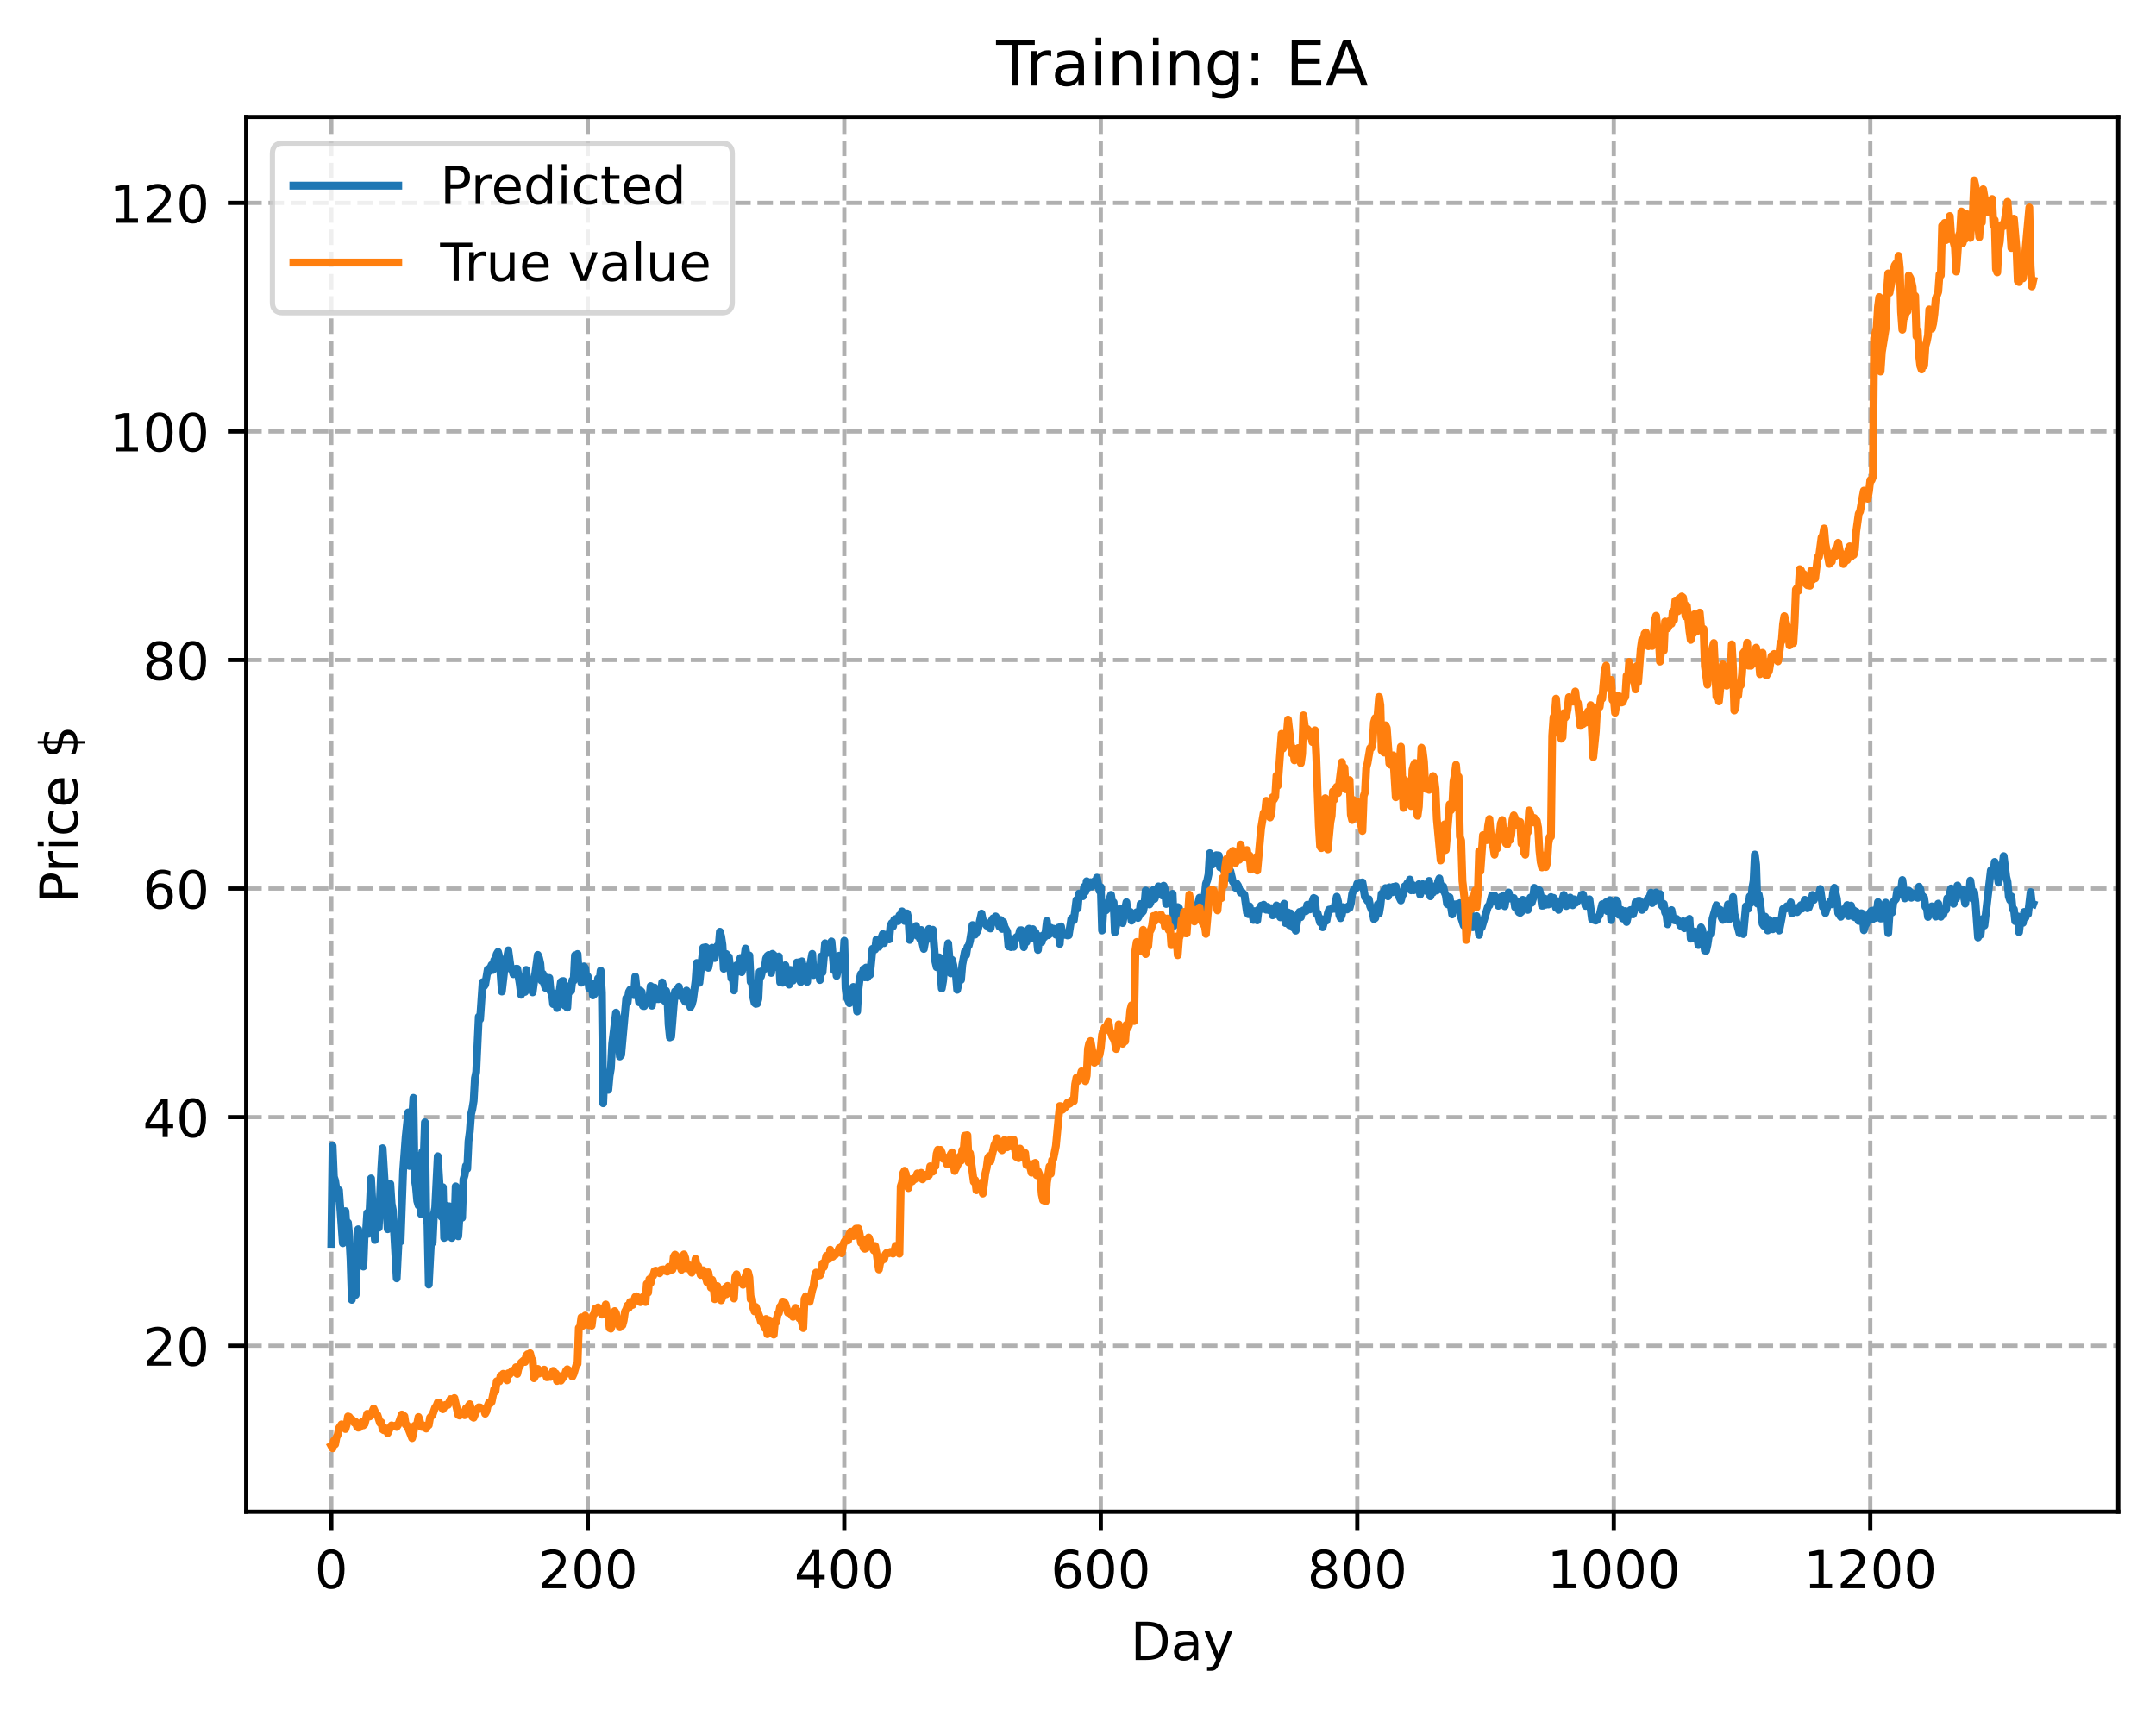 <?xml version="1.0" encoding="utf-8" standalone="no"?>
<!DOCTYPE svg PUBLIC "-//W3C//DTD SVG 1.1//EN"
  "http://www.w3.org/Graphics/SVG/1.1/DTD/svg11.dtd">
<!-- Created with matplotlib (https://matplotlib.org/) -->
<svg height="325.986pt" version="1.1" viewBox="0 0 411.286 325.986" width="411.286pt" xmlns="http://www.w3.org/2000/svg" xmlns:xlink="http://www.w3.org/1999/xlink">
 <defs>
  <style type="text/css">
*{stroke-linecap:butt;stroke-linejoin:round;}
  </style>
 </defs>
 <g id="figure_1">
  <g id="patch_1">
   <path d="M 0 325.986 
L 411.286 325.986 
L 411.286 0 
L 0 0 
z
" style="fill:#ffffff;"/>
  </g>
  <g id="axes_1">
   <g id="patch_2">
    <path d="M 46.966 288.43 
L 404.086 288.43 
L 404.086 22.318 
L 46.966 22.318 
z
" style="fill:#ffffff;"/>
   </g>
   <g id="matplotlib.axis_1">
    <g id="xtick_1">
     <g id="line2d_1">
      <path clip-path="url(#pc8106b3bfe)" d="M 63.198 288.43 
L 63.198 22.318 
" style="fill:none;stroke:#b0b0b0;stroke-dasharray:2.96,1.28;stroke-dashoffset:0;stroke-width:0.8;"/>
     </g>
     <g id="line2d_2">
      <defs>
       <path d="M 0 0 
L 0 3.5 
" id="m505c8da2f7" style="stroke:#000000;stroke-width:0.8;"/>
      </defs>
      <g>
       <use style="stroke:#000000;stroke-width:0.8;" x="63.198" xlink:href="#m505c8da2f7" y="288.43"/>
      </g>
     </g>
     <g id="text_1">
      <!-- 0 -->
      <defs>
       <path d="M 31.781 66.406 
Q 24.172 66.406 20.328 58.906 
Q 16.5 51.422 16.5 36.375 
Q 16.5 21.391 20.328 13.891 
Q 24.172 6.391 31.781 6.391 
Q 39.453 6.391 43.281 13.891 
Q 47.125 21.391 47.125 36.375 
Q 47.125 51.422 43.281 58.906 
Q 39.453 66.406 31.781 66.406 
z
M 31.781 74.219 
Q 44.047 74.219 50.516 64.516 
Q 56.984 54.828 56.984 36.375 
Q 56.984 17.969 50.516 8.266 
Q 44.047 -1.422 31.781 -1.422 
Q 19.531 -1.422 13.062 8.266 
Q 6.594 17.969 6.594 36.375 
Q 6.594 54.828 13.062 64.516 
Q 19.531 74.219 31.781 74.219 
z
" id="DejaVuSans-48"/>
      </defs>
      <g transform="translate(60.017 303.029)scale(0.1 -0.1)">
       <use xlink:href="#DejaVuSans-48"/>
      </g>
     </g>
    </g>
    <g id="xtick_2">
     <g id="line2d_3">
      <path clip-path="url(#pc8106b3bfe)" d="M 112.129 288.43 
L 112.129 22.318 
" style="fill:none;stroke:#b0b0b0;stroke-dasharray:2.96,1.28;stroke-dashoffset:0;stroke-width:0.8;"/>
     </g>
     <g id="line2d_4">
      <g>
       <use style="stroke:#000000;stroke-width:0.8;" x="112.129" xlink:href="#m505c8da2f7" y="288.43"/>
      </g>
     </g>
     <g id="text_2">
      <!-- 200 -->
      <defs>
       <path d="M 19.188 8.297 
L 53.609 8.297 
L 53.609 0 
L 7.328 0 
L 7.328 8.297 
Q 12.938 14.109 22.625 23.891 
Q 32.328 33.688 34.812 36.531 
Q 39.547 41.844 41.422 45.531 
Q 43.312 49.219 43.312 52.781 
Q 43.312 58.594 39.234 62.25 
Q 35.156 65.922 28.609 65.922 
Q 23.969 65.922 18.812 64.312 
Q 13.672 62.703 7.812 59.422 
L 7.812 69.391 
Q 13.766 71.781 18.938 73 
Q 24.125 74.219 28.422 74.219 
Q 39.75 74.219 46.484 68.547 
Q 53.219 62.891 53.219 53.422 
Q 53.219 48.922 51.531 44.891 
Q 49.859 40.875 45.406 35.406 
Q 44.188 33.984 37.641 27.219 
Q 31.109 20.453 19.188 8.297 
z
" id="DejaVuSans-50"/>
      </defs>
      <g transform="translate(102.585 303.029)scale(0.1 -0.1)">
       <use xlink:href="#DejaVuSans-50"/>
       <use x="63.623" xlink:href="#DejaVuSans-48"/>
       <use x="127.246" xlink:href="#DejaVuSans-48"/>
      </g>
     </g>
    </g>
    <g id="xtick_3">
     <g id="line2d_5">
      <path clip-path="url(#pc8106b3bfe)" d="M 161.06 288.43 
L 161.06 22.318 
" style="fill:none;stroke:#b0b0b0;stroke-dasharray:2.96,1.28;stroke-dashoffset:0;stroke-width:0.8;"/>
     </g>
     <g id="line2d_6">
      <g>
       <use style="stroke:#000000;stroke-width:0.8;" x="161.06" xlink:href="#m505c8da2f7" y="288.43"/>
      </g>
     </g>
     <g id="text_3">
      <!-- 400 -->
      <defs>
       <path d="M 37.797 64.312 
L 12.891 25.391 
L 37.797 25.391 
z
M 35.203 72.906 
L 47.609 72.906 
L 47.609 25.391 
L 58.016 25.391 
L 58.016 17.188 
L 47.609 17.188 
L 47.609 0 
L 37.797 0 
L 37.797 17.188 
L 4.891 17.188 
L 4.891 26.703 
z
" id="DejaVuSans-52"/>
      </defs>
      <g transform="translate(151.516 303.029)scale(0.1 -0.1)">
       <use xlink:href="#DejaVuSans-52"/>
       <use x="63.623" xlink:href="#DejaVuSans-48"/>
       <use x="127.246" xlink:href="#DejaVuSans-48"/>
      </g>
     </g>
    </g>
    <g id="xtick_4">
     <g id="line2d_7">
      <path clip-path="url(#pc8106b3bfe)" d="M 209.99 288.43 
L 209.99 22.318 
" style="fill:none;stroke:#b0b0b0;stroke-dasharray:2.96,1.28;stroke-dashoffset:0;stroke-width:0.8;"/>
     </g>
     <g id="line2d_8">
      <g>
       <use style="stroke:#000000;stroke-width:0.8;" x="209.99" xlink:href="#m505c8da2f7" y="288.43"/>
      </g>
     </g>
     <g id="text_4">
      <!-- 600 -->
      <defs>
       <path d="M 33.016 40.375 
Q 26.375 40.375 22.484 35.828 
Q 18.609 31.297 18.609 23.391 
Q 18.609 15.531 22.484 10.953 
Q 26.375 6.391 33.016 6.391 
Q 39.656 6.391 43.531 10.953 
Q 47.406 15.531 47.406 23.391 
Q 47.406 31.297 43.531 35.828 
Q 39.656 40.375 33.016 40.375 
z
M 52.594 71.297 
L 52.594 62.312 
Q 48.875 64.062 45.094 64.984 
Q 41.312 65.922 37.594 65.922 
Q 27.828 65.922 22.672 59.328 
Q 17.531 52.734 16.797 39.406 
Q 19.672 43.656 24.016 45.922 
Q 28.375 48.188 33.594 48.188 
Q 44.578 48.188 50.953 41.516 
Q 57.328 34.859 57.328 23.391 
Q 57.328 12.156 50.688 5.359 
Q 44.047 -1.422 33.016 -1.422 
Q 20.359 -1.422 13.672 8.266 
Q 6.984 17.969 6.984 36.375 
Q 6.984 53.656 15.188 63.938 
Q 23.391 74.219 37.203 74.219 
Q 40.922 74.219 44.703 73.484 
Q 48.484 72.75 52.594 71.297 
z
" id="DejaVuSans-54"/>
      </defs>
      <g transform="translate(200.446 303.029)scale(0.1 -0.1)">
       <use xlink:href="#DejaVuSans-54"/>
       <use x="63.623" xlink:href="#DejaVuSans-48"/>
       <use x="127.246" xlink:href="#DejaVuSans-48"/>
      </g>
     </g>
    </g>
    <g id="xtick_5">
     <g id="line2d_9">
      <path clip-path="url(#pc8106b3bfe)" d="M 258.921 288.43 
L 258.921 22.318 
" style="fill:none;stroke:#b0b0b0;stroke-dasharray:2.96,1.28;stroke-dashoffset:0;stroke-width:0.8;"/>
     </g>
     <g id="line2d_10">
      <g>
       <use style="stroke:#000000;stroke-width:0.8;" x="258.921" xlink:href="#m505c8da2f7" y="288.43"/>
      </g>
     </g>
     <g id="text_5">
      <!-- 800 -->
      <defs>
       <path d="M 31.781 34.625 
Q 24.75 34.625 20.719 30.859 
Q 16.703 27.094 16.703 20.516 
Q 16.703 13.922 20.719 10.156 
Q 24.75 6.391 31.781 6.391 
Q 38.812 6.391 42.859 10.172 
Q 46.922 13.969 46.922 20.516 
Q 46.922 27.094 42.891 30.859 
Q 38.875 34.625 31.781 34.625 
z
M 21.922 38.812 
Q 15.578 40.375 12.031 44.719 
Q 8.5 49.078 8.5 55.328 
Q 8.5 64.062 14.719 69.141 
Q 20.953 74.219 31.781 74.219 
Q 42.672 74.219 48.875 69.141 
Q 55.078 64.062 55.078 55.328 
Q 55.078 49.078 51.531 44.719 
Q 48 40.375 41.703 38.812 
Q 48.828 37.156 52.797 32.312 
Q 56.781 27.484 56.781 20.516 
Q 56.781 9.906 50.312 4.234 
Q 43.844 -1.422 31.781 -1.422 
Q 19.734 -1.422 13.25 4.234 
Q 6.781 9.906 6.781 20.516 
Q 6.781 27.484 10.781 32.312 
Q 14.797 37.156 21.922 38.812 
z
M 18.312 54.391 
Q 18.312 48.734 21.844 45.562 
Q 25.391 42.391 31.781 42.391 
Q 38.141 42.391 41.719 45.562 
Q 45.312 48.734 45.312 54.391 
Q 45.312 60.062 41.719 63.234 
Q 38.141 66.406 31.781 66.406 
Q 25.391 66.406 21.844 63.234 
Q 18.312 60.062 18.312 54.391 
z
" id="DejaVuSans-56"/>
      </defs>
      <g transform="translate(249.377 303.029)scale(0.1 -0.1)">
       <use xlink:href="#DejaVuSans-56"/>
       <use x="63.623" xlink:href="#DejaVuSans-48"/>
       <use x="127.246" xlink:href="#DejaVuSans-48"/>
      </g>
     </g>
    </g>
    <g id="xtick_6">
     <g id="line2d_11">
      <path clip-path="url(#pc8106b3bfe)" d="M 307.851 288.43 
L 307.851 22.318 
" style="fill:none;stroke:#b0b0b0;stroke-dasharray:2.96,1.28;stroke-dashoffset:0;stroke-width:0.8;"/>
     </g>
     <g id="line2d_12">
      <g>
       <use style="stroke:#000000;stroke-width:0.8;" x="307.851" xlink:href="#m505c8da2f7" y="288.43"/>
      </g>
     </g>
     <g id="text_6">
      <!-- 1000 -->
      <defs>
       <path d="M 12.406 8.297 
L 28.516 8.297 
L 28.516 63.922 
L 10.984 60.406 
L 10.984 69.391 
L 28.422 72.906 
L 38.281 72.906 
L 38.281 8.297 
L 54.391 8.297 
L 54.391 0 
L 12.406 0 
z
" id="DejaVuSans-49"/>
      </defs>
      <g transform="translate(295.126 303.029)scale(0.1 -0.1)">
       <use xlink:href="#DejaVuSans-49"/>
       <use x="63.623" xlink:href="#DejaVuSans-48"/>
       <use x="127.246" xlink:href="#DejaVuSans-48"/>
       <use x="190.869" xlink:href="#DejaVuSans-48"/>
      </g>
     </g>
    </g>
    <g id="xtick_7">
     <g id="line2d_13">
      <path clip-path="url(#pc8106b3bfe)" d="M 356.782 288.43 
L 356.782 22.318 
" style="fill:none;stroke:#b0b0b0;stroke-dasharray:2.96,1.28;stroke-dashoffset:0;stroke-width:0.8;"/>
     </g>
     <g id="line2d_14">
      <g>
       <use style="stroke:#000000;stroke-width:0.8;" x="356.782" xlink:href="#m505c8da2f7" y="288.43"/>
      </g>
     </g>
     <g id="text_7">
      <!-- 1200 -->
      <g transform="translate(344.057 303.029)scale(0.1 -0.1)">
       <use xlink:href="#DejaVuSans-49"/>
       <use x="63.623" xlink:href="#DejaVuSans-50"/>
       <use x="127.246" xlink:href="#DejaVuSans-48"/>
       <use x="190.869" xlink:href="#DejaVuSans-48"/>
      </g>
     </g>
    </g>
    <g id="text_8">
     <!-- Day -->
     <defs>
      <path d="M 19.672 64.797 
L 19.672 8.109 
L 31.594 8.109 
Q 46.688 8.109 53.688 14.938 
Q 60.688 21.781 60.688 36.531 
Q 60.688 51.172 53.688 57.984 
Q 46.688 64.797 31.594 64.797 
z
M 9.812 72.906 
L 30.078 72.906 
Q 51.266 72.906 61.172 64.094 
Q 71.094 55.281 71.094 36.531 
Q 71.094 17.672 61.125 8.828 
Q 51.172 0 30.078 0 
L 9.812 0 
z
" id="DejaVuSans-68"/>
      <path d="M 34.281 27.484 
Q 23.391 27.484 19.188 25 
Q 14.984 22.516 14.984 16.5 
Q 14.984 11.719 18.141 8.906 
Q 21.297 6.109 26.703 6.109 
Q 34.188 6.109 38.703 11.406 
Q 43.219 16.703 43.219 25.484 
L 43.219 27.484 
z
M 52.203 31.203 
L 52.203 0 
L 43.219 0 
L 43.219 8.297 
Q 40.141 3.328 35.547 0.953 
Q 30.953 -1.422 24.312 -1.422 
Q 15.922 -1.422 10.953 3.297 
Q 6 8.016 6 15.922 
Q 6 25.141 12.172 29.828 
Q 18.359 34.516 30.609 34.516 
L 43.219 34.516 
L 43.219 35.406 
Q 43.219 41.609 39.141 45 
Q 35.062 48.391 27.688 48.391 
Q 23 48.391 18.547 47.266 
Q 14.109 46.141 10.016 43.891 
L 10.016 52.203 
Q 14.938 54.109 19.578 55.047 
Q 24.219 56 28.609 56 
Q 40.484 56 46.344 49.844 
Q 52.203 43.703 52.203 31.203 
z
" id="DejaVuSans-97"/>
      <path d="M 32.172 -5.078 
Q 28.375 -14.844 24.75 -17.812 
Q 21.141 -20.797 15.094 -20.797 
L 7.906 -20.797 
L 7.906 -13.281 
L 13.188 -13.281 
Q 16.891 -13.281 18.938 -11.516 
Q 21 -9.766 23.484 -3.219 
L 25.094 0.875 
L 2.984 54.688 
L 12.5 54.688 
L 29.594 11.922 
L 46.688 54.688 
L 56.203 54.688 
z
" id="DejaVuSans-121"/>
     </defs>
     <g transform="translate(215.652 316.707)scale(0.1 -0.1)">
      <use xlink:href="#DejaVuSans-68"/>
      <use x="77.002" xlink:href="#DejaVuSans-97"/>
      <use x="138.281" xlink:href="#DejaVuSans-121"/>
     </g>
    </g>
   </g>
   <g id="matplotlib.axis_2">
    <g id="ytick_1">
     <g id="line2d_15">
      <path clip-path="url(#pc8106b3bfe)" d="M 46.966 256.754 
L 404.086 256.754 
" style="fill:none;stroke:#b0b0b0;stroke-dasharray:2.96,1.28;stroke-dashoffset:0;stroke-width:0.8;"/>
     </g>
     <g id="line2d_16">
      <defs>
       <path d="M 0 0 
L -3.5 0 
" id="md7aab051ab" style="stroke:#000000;stroke-width:0.8;"/>
      </defs>
      <g>
       <use style="stroke:#000000;stroke-width:0.8;" x="46.966" xlink:href="#md7aab051ab" y="256.754"/>
      </g>
     </g>
     <g id="text_9">
      <!-- 20 -->
      <g transform="translate(27.241 260.553)scale(0.1 -0.1)">
       <use xlink:href="#DejaVuSans-50"/>
       <use x="63.623" xlink:href="#DejaVuSans-48"/>
      </g>
     </g>
    </g>
    <g id="ytick_2">
     <g id="line2d_17">
      <path clip-path="url(#pc8106b3bfe)" d="M 46.966 213.145 
L 404.086 213.145 
" style="fill:none;stroke:#b0b0b0;stroke-dasharray:2.96,1.28;stroke-dashoffset:0;stroke-width:0.8;"/>
     </g>
     <g id="line2d_18">
      <g>
       <use style="stroke:#000000;stroke-width:0.8;" x="46.966" xlink:href="#md7aab051ab" y="213.145"/>
      </g>
     </g>
     <g id="text_10">
      <!-- 40 -->
      <g transform="translate(27.241 216.944)scale(0.1 -0.1)">
       <use xlink:href="#DejaVuSans-52"/>
       <use x="63.623" xlink:href="#DejaVuSans-48"/>
      </g>
     </g>
    </g>
    <g id="ytick_3">
     <g id="line2d_19">
      <path clip-path="url(#pc8106b3bfe)" d="M 46.966 169.536 
L 404.086 169.536 
" style="fill:none;stroke:#b0b0b0;stroke-dasharray:2.96,1.28;stroke-dashoffset:0;stroke-width:0.8;"/>
     </g>
     <g id="line2d_20">
      <g>
       <use style="stroke:#000000;stroke-width:0.8;" x="46.966" xlink:href="#md7aab051ab" y="169.536"/>
      </g>
     </g>
     <g id="text_11">
      <!-- 60 -->
      <g transform="translate(27.241 173.335)scale(0.1 -0.1)">
       <use xlink:href="#DejaVuSans-54"/>
       <use x="63.623" xlink:href="#DejaVuSans-48"/>
      </g>
     </g>
    </g>
    <g id="ytick_4">
     <g id="line2d_21">
      <path clip-path="url(#pc8106b3bfe)" d="M 46.966 125.927 
L 404.086 125.927 
" style="fill:none;stroke:#b0b0b0;stroke-dasharray:2.96,1.28;stroke-dashoffset:0;stroke-width:0.8;"/>
     </g>
     <g id="line2d_22">
      <g>
       <use style="stroke:#000000;stroke-width:0.8;" x="46.966" xlink:href="#md7aab051ab" y="125.927"/>
      </g>
     </g>
     <g id="text_12">
      <!-- 80 -->
      <g transform="translate(27.241 129.726)scale(0.1 -0.1)">
       <use xlink:href="#DejaVuSans-56"/>
       <use x="63.623" xlink:href="#DejaVuSans-48"/>
      </g>
     </g>
    </g>
    <g id="ytick_5">
     <g id="line2d_23">
      <path clip-path="url(#pc8106b3bfe)" d="M 46.966 82.318 
L 404.086 82.318 
" style="fill:none;stroke:#b0b0b0;stroke-dasharray:2.96,1.28;stroke-dashoffset:0;stroke-width:0.8;"/>
     </g>
     <g id="line2d_24">
      <g>
       <use style="stroke:#000000;stroke-width:0.8;" x="46.966" xlink:href="#md7aab051ab" y="82.318"/>
      </g>
     </g>
     <g id="text_13">
      <!-- 100 -->
      <g transform="translate(20.878 86.118)scale(0.1 -0.1)">
       <use xlink:href="#DejaVuSans-49"/>
       <use x="63.623" xlink:href="#DejaVuSans-48"/>
       <use x="127.246" xlink:href="#DejaVuSans-48"/>
      </g>
     </g>
    </g>
    <g id="ytick_6">
     <g id="line2d_25">
      <path clip-path="url(#pc8106b3bfe)" d="M 46.966 38.71 
L 404.086 38.71 
" style="fill:none;stroke:#b0b0b0;stroke-dasharray:2.96,1.28;stroke-dashoffset:0;stroke-width:0.8;"/>
     </g>
     <g id="line2d_26">
      <g>
       <use style="stroke:#000000;stroke-width:0.8;" x="46.966" xlink:href="#md7aab051ab" y="38.71"/>
      </g>
     </g>
     <g id="text_14">
      <!-- 120 -->
      <g transform="translate(20.878 42.509)scale(0.1 -0.1)">
       <use xlink:href="#DejaVuSans-49"/>
       <use x="63.623" xlink:href="#DejaVuSans-50"/>
       <use x="127.246" xlink:href="#DejaVuSans-48"/>
      </g>
     </g>
    </g>
    <g id="text_15">
     <!-- Price $ -->
     <defs>
      <path d="M 19.672 64.797 
L 19.672 37.406 
L 32.078 37.406 
Q 38.969 37.406 42.719 40.969 
Q 46.484 44.531 46.484 51.125 
Q 46.484 57.672 42.719 61.234 
Q 38.969 64.797 32.078 64.797 
z
M 9.812 72.906 
L 32.078 72.906 
Q 44.344 72.906 50.609 67.359 
Q 56.891 61.812 56.891 51.125 
Q 56.891 40.328 50.609 34.812 
Q 44.344 29.297 32.078 29.297 
L 19.672 29.297 
L 19.672 0 
L 9.812 0 
z
" id="DejaVuSans-80"/>
      <path d="M 41.109 46.297 
Q 39.594 47.172 37.812 47.578 
Q 36.031 48 33.891 48 
Q 26.266 48 22.188 43.047 
Q 18.109 38.094 18.109 28.812 
L 18.109 0 
L 9.078 0 
L 9.078 54.688 
L 18.109 54.688 
L 18.109 46.188 
Q 20.953 51.172 25.484 53.578 
Q 30.031 56 36.531 56 
Q 37.453 56 38.578 55.875 
Q 39.703 55.766 41.062 55.516 
z
" id="DejaVuSans-114"/>
      <path d="M 9.422 54.688 
L 18.406 54.688 
L 18.406 0 
L 9.422 0 
z
M 9.422 75.984 
L 18.406 75.984 
L 18.406 64.594 
L 9.422 64.594 
z
" id="DejaVuSans-105"/>
      <path d="M 48.781 52.594 
L 48.781 44.188 
Q 44.969 46.297 41.141 47.344 
Q 37.312 48.391 33.406 48.391 
Q 24.656 48.391 19.812 42.844 
Q 14.984 37.312 14.984 27.297 
Q 14.984 17.281 19.812 11.734 
Q 24.656 6.203 33.406 6.203 
Q 37.312 6.203 41.141 7.25 
Q 44.969 8.297 48.781 10.406 
L 48.781 2.094 
Q 45.016 0.344 40.984 -0.531 
Q 36.969 -1.422 32.422 -1.422 
Q 20.062 -1.422 12.781 6.344 
Q 5.516 14.109 5.516 27.297 
Q 5.516 40.672 12.859 48.328 
Q 20.219 56 33.016 56 
Q 37.156 56 41.109 55.141 
Q 45.062 54.297 48.781 52.594 
z
" id="DejaVuSans-99"/>
      <path d="M 56.203 29.594 
L 56.203 25.203 
L 14.891 25.203 
Q 15.484 15.922 20.484 11.062 
Q 25.484 6.203 34.422 6.203 
Q 39.594 6.203 44.453 7.469 
Q 49.312 8.734 54.109 11.281 
L 54.109 2.781 
Q 49.266 0.734 44.188 -0.344 
Q 39.109 -1.422 33.891 -1.422 
Q 20.797 -1.422 13.156 6.188 
Q 5.516 13.812 5.516 26.812 
Q 5.516 40.234 12.766 48.109 
Q 20.016 56 32.328 56 
Q 43.359 56 49.781 48.891 
Q 56.203 41.797 56.203 29.594 
z
M 47.219 32.234 
Q 47.125 39.594 43.094 43.984 
Q 39.062 48.391 32.422 48.391 
Q 24.906 48.391 20.391 44.141 
Q 15.875 39.891 15.188 32.172 
z
" id="DejaVuSans-101"/>
      <path id="DejaVuSans-32"/>
      <path d="M 33.797 -14.703 
L 28.906 -14.703 
L 28.859 0 
Q 23.734 0.094 18.609 1.188 
Q 13.484 2.297 8.297 4.5 
L 8.297 13.281 
Q 13.281 10.156 18.375 8.562 
Q 23.484 6.984 28.906 6.938 
L 28.906 29.203 
Q 18.109 30.953 13.203 35.156 
Q 8.297 39.359 8.297 46.688 
Q 8.297 54.641 13.625 59.219 
Q 18.953 63.812 28.906 64.5 
L 28.906 75.984 
L 33.797 75.984 
L 33.797 64.656 
Q 38.328 64.453 42.578 63.688 
Q 46.828 62.938 50.875 61.625 
L 50.875 53.078 
Q 46.828 55.125 42.547 56.25 
Q 38.281 57.375 33.797 57.562 
L 33.797 36.719 
Q 44.875 35.016 50.094 30.609 
Q 55.328 26.219 55.328 18.609 
Q 55.328 10.359 49.781 5.594 
Q 44.234 0.828 33.797 0.094 
z
M 28.906 37.594 
L 28.906 57.625 
Q 23.25 56.984 20.266 54.391 
Q 17.281 51.812 17.281 47.516 
Q 17.281 43.312 20.031 40.969 
Q 22.797 38.625 28.906 37.594 
z
M 33.797 28.219 
L 33.797 7.078 
Q 39.984 7.906 43.141 10.594 
Q 46.297 13.281 46.297 17.672 
Q 46.297 21.969 43.281 24.5 
Q 40.281 27.047 33.797 28.219 
z
" id="DejaVuSans-36"/>
     </defs>
     <g transform="translate(14.798 172.342)rotate(-90)scale(0.1 -0.1)">
      <use xlink:href="#DejaVuSans-80"/>
      <use x="58.553" xlink:href="#DejaVuSans-114"/>
      <use x="99.666" xlink:href="#DejaVuSans-105"/>
      <use x="127.449" xlink:href="#DejaVuSans-99"/>
      <use x="182.43" xlink:href="#DejaVuSans-101"/>
      <use x="243.953" xlink:href="#DejaVuSans-32"/>
      <use x="275.74" xlink:href="#DejaVuSans-36"/>
     </g>
    </g>
   </g>
   <g id="line2d_27">
    <path clip-path="url(#pc8106b3bfe)" d="M 63.198 237.317 
L 63.443 218.628 
L 63.688 224.525 
L 63.932 225.268 
L 64.422 228.663 
L 64.666 227.075 
L 65.4 237.201 
L 65.89 231.082 
L 66.134 234.438 
L 66.379 233.279 
L 66.623 235.841 
L 66.868 240.323 
L 67.113 247.997 
L 67.357 246.232 
L 67.602 245.654 
L 67.847 247.059 
L 68.336 234.54 
L 68.581 239.564 
L 68.825 237.479 
L 69.315 241.651 
L 69.559 235.284 
L 69.804 235.253 
L 70.049 231.43 
L 70.293 235.399 
L 70.783 224.838 
L 71.272 233.901 
L 71.517 236.576 
L 71.761 229.843 
L 72.006 233.036 
L 72.251 234.239 
L 72.74 222.907 
L 72.984 219.073 
L 73.474 227.058 
L 73.963 234.526 
L 74.452 225.882 
L 74.697 229.642 
L 74.942 230.936 
L 75.676 243.907 
L 76.165 234.024 
L 76.41 236.867 
L 76.899 223.418 
L 77.388 216.855 
L 77.878 212.245 
L 78.122 222.451 
L 78.367 213.877 
L 78.611 213.364 
L 78.856 209.46 
L 79.101 224.899 
L 79.345 226.434 
L 79.59 229.14 
L 79.835 229.986 
L 80.079 220.478 
L 80.324 231.647 
L 80.569 219.72 
L 80.813 221.279 
L 81.058 214.128 
L 81.303 231.545 
L 81.547 233.664 
L 81.792 245.092 
L 82.281 235.57 
L 82.526 237.06 
L 82.771 231.691 
L 83.015 230.408 
L 83.505 220.608 
L 84.239 232.181 
L 84.483 226.513 
L 84.728 236.187 
L 84.972 235.286 
L 85.217 230.056 
L 85.462 235.107 
L 85.706 230.153 
L 85.951 235.882 
L 86.196 236.189 
L 86.44 231.222 
L 86.685 234.2 
L 86.93 226.355 
L 87.174 235.416 
L 87.419 235.874 
L 87.664 231.984 
L 87.908 231.817 
L 88.153 232.343 
L 88.398 225.013 
L 88.642 224.203 
L 88.887 222.432 
L 89.132 222.986 
L 89.376 217.712 
L 89.621 215.888 
L 89.866 212.572 
L 90.11 211.56 
L 90.355 210.042 
L 90.599 205.71 
L 90.844 204.533 
L 91.333 193.964 
L 91.578 194.48 
L 92.067 187.403 
L 92.312 188.201 
L 92.557 187.851 
L 93.046 184.936 
L 93.291 185.334 
L 93.78 184.099 
L 94.025 185.07 
L 94.269 183.225 
L 94.514 182.838 
L 94.759 182.021 
L 95.003 181.614 
L 95.248 182.542 
L 95.737 189.184 
L 96.227 184.937 
L 96.716 182.71 
L 96.96 181.324 
L 97.45 184.892 
L 97.694 185.043 
L 97.939 185.879 
L 98.184 185.748 
L 98.428 184.831 
L 98.673 184.833 
L 99.162 187.854 
L 99.407 189.801 
L 99.896 186.943 
L 100.141 189.254 
L 100.386 185.055 
L 100.63 187.435 
L 100.875 188.166 
L 101.364 187.627 
L 101.609 189.337 
L 102.587 182.188 
L 102.832 182.774 
L 103.077 183.853 
L 103.321 187.116 
L 103.566 185.799 
L 103.811 187.71 
L 104.055 188.481 
L 104.3 186.521 
L 104.545 187.245 
L 104.789 186.588 
L 105.034 189.19 
L 105.279 189.491 
L 105.523 191.574 
L 105.768 189.561 
L 106.257 192.325 
L 106.991 187.375 
L 107.236 187.2 
L 107.481 187.18 
L 107.725 191.85 
L 107.97 188.71 
L 108.215 192.256 
L 108.459 188.186 
L 108.704 188.177 
L 108.948 189.076 
L 109.193 187.012 
L 109.438 187.106 
L 109.682 182.276 
L 109.927 182.916 
L 110.172 182.022 
L 110.416 185.803 
L 110.661 184.984 
L 110.906 187.496 
L 111.15 184.496 
L 111.395 184.38 
L 111.64 184.735 
L 111.884 187.012 
L 112.129 186.298 
L 112.374 188.55 
L 112.618 188.512 
L 112.863 187.623 
L 113.108 189.918 
L 113.352 189.706 
L 113.597 187.577 
L 113.842 188.727 
L 114.086 186.692 
L 114.331 187.505 
L 114.575 185.186 
L 114.82 189.375 
L 115.065 210.501 
L 115.309 204.634 
L 115.554 207.433 
L 115.799 207.552 
L 116.043 207.936 
L 116.288 205.268 
L 116.533 203.838 
L 116.777 199.164 
L 117.511 193.211 
L 117.756 194.311 
L 118.245 201.572 
L 118.49 201.272 
L 119.469 190.437 
L 119.713 191.321 
L 119.958 189.266 
L 120.203 188.825 
L 120.447 189.55 
L 120.692 189.358 
L 120.936 189.864 
L 121.181 186.313 
L 121.426 188.579 
L 121.67 189.549 
L 121.915 191.236 
L 122.16 188.998 
L 122.404 189.265 
L 122.649 191.922 
L 122.894 191.959 
L 123.138 190.541 
L 123.383 191.104 
L 123.628 190.268 
L 123.872 190.542 
L 124.117 188.14 
L 124.362 191.883 
L 124.606 188.635 
L 124.851 188.412 
L 125.096 190.647 
L 125.34 189.447 
L 125.585 190.631 
L 125.83 190.575 
L 126.074 189.722 
L 126.319 187.438 
L 126.563 188.402 
L 126.808 190.984 
L 127.053 189.037 
L 127.297 189.926 
L 127.542 195.466 
L 127.787 197.933 
L 128.031 197.811 
L 128.521 191.69 
L 128.765 189.156 
L 129.01 189.171 
L 129.499 188.276 
L 129.744 190.05 
L 129.989 189.272 
L 130.233 190.291 
L 130.723 191.132 
L 130.967 188.998 
L 131.212 190.526 
L 131.457 189.471 
L 131.701 192.155 
L 131.946 191.723 
L 132.191 190.823 
L 132.68 187.186 
L 132.924 183.728 
L 133.414 187.525 
L 134.148 180.828 
L 134.637 180.726 
L 134.882 180.916 
L 135.126 184.648 
L 135.616 182.115 
L 135.86 180.831 
L 136.105 181.457 
L 136.35 182.794 
L 136.594 181.183 
L 136.839 180.463 
L 137.084 180.734 
L 137.328 177.766 
L 137.573 178.651 
L 137.818 180.286 
L 138.062 184.839 
L 138.551 182.024 
L 138.796 183.74 
L 139.041 182.573 
L 139.53 186.669 
L 139.775 186.255 
L 140.019 188.965 
L 140.264 184.857 
L 140.509 184.176 
L 140.753 185.377 
L 141.243 182.782 
L 141.487 185.482 
L 141.732 184.568 
L 142.221 180.977 
L 142.466 182.455 
L 142.711 182.592 
L 142.955 182.297 
L 143.2 187.334 
L 143.445 187.394 
L 143.689 190.254 
L 143.934 191.338 
L 144.178 191.533 
L 144.423 191.483 
L 144.668 190.585 
L 144.912 185.422 
L 145.157 186.307 
L 145.402 185.273 
L 145.646 185.053 
L 145.891 184.664 
L 146.136 182.902 
L 146.38 182.395 
L 146.625 182.201 
L 147.114 185.635 
L 147.359 181.991 
L 147.604 182.215 
L 147.848 183.596 
L 148.093 182.945 
L 148.338 184.654 
L 148.582 182.494 
L 148.827 187.428 
L 149.072 185.715 
L 149.316 187.503 
L 149.806 184.169 
L 150.05 185.155 
L 150.295 185.671 
L 150.539 187.868 
L 150.784 185.062 
L 151.273 187.093 
L 151.518 186.512 
L 151.763 185.497 
L 152.007 183.646 
L 152.252 184.054 
L 152.497 183.579 
L 152.741 187.369 
L 152.986 183.417 
L 153.231 185.767 
L 153.475 185.221 
L 153.965 187.338 
L 154.209 184.342 
L 154.454 184.689 
L 154.943 181.993 
L 155.188 186.037 
L 155.433 185.823 
L 155.677 185.923 
L 156.166 184.562 
L 156.411 186.986 
L 156.656 182.491 
L 156.9 185.522 
L 157.39 179.973 
L 157.634 181.879 
L 157.879 181.196 
L 158.124 181.477 
L 158.368 181.307 
L 158.613 179.627 
L 159.102 185.138 
L 159.347 183.631 
L 159.592 186.196 
L 159.836 184.923 
L 160.081 182.348 
L 160.326 182.669 
L 160.57 183.655 
L 160.815 183.992 
L 161.06 179.485 
L 161.304 188.538 
L 161.549 190.241 
L 162.038 191.415 
L 162.283 188.949 
L 162.527 190.514 
L 162.772 188.306 
L 163.017 190.583 
L 163.261 190.557 
L 163.506 192.983 
L 163.751 188.782 
L 163.995 186.78 
L 164.24 185.816 
L 164.485 185.917 
L 164.729 184.895 
L 164.974 186.467 
L 165.219 184.609 
L 165.463 186.489 
L 165.708 184.671 
L 165.953 186.004 
L 166.442 181.033 
L 166.931 181.162 
L 167.176 179.285 
L 167.421 179.513 
L 167.665 180.642 
L 167.91 180.121 
L 168.154 178.863 
L 168.399 178.215 
L 168.644 179.945 
L 168.888 178.336 
L 169.133 178.506 
L 169.378 178.242 
L 169.622 179.23 
L 169.867 176.646 
L 170.112 176.123 
L 170.356 176.759 
L 170.601 175.464 
L 170.846 175.342 
L 171.335 175.742 
L 171.58 174.634 
L 171.824 175.341 
L 172.069 173.882 
L 172.314 174.519 
L 172.558 175.713 
L 172.803 174.589 
L 173.048 174.28 
L 173.292 175.279 
L 173.537 179.334 
L 174.271 177.269 
L 174.515 177.094 
L 174.76 176.673 
L 175.005 178.564 
L 175.249 178.264 
L 175.494 179.139 
L 175.739 177.436 
L 175.983 179.961 
L 176.228 181.056 
L 176.473 179.696 
L 176.717 179.31 
L 177.207 177.243 
L 177.451 178.649 
L 177.696 177.812 
L 177.941 177.392 
L 178.43 183.465 
L 178.675 184.531 
L 178.919 184.192 
L 179.164 182.658 
L 179.653 188.605 
L 179.898 187.171 
L 180.142 184.45 
L 180.387 183.69 
L 180.876 179.983 
L 181.366 185.715 
L 181.61 183.138 
L 181.855 184.125 
L 182.1 185.618 
L 182.344 185.94 
L 182.589 188.85 
L 183.078 186.73 
L 183.323 186.966 
L 183.568 184.098 
L 184.057 181.58 
L 184.302 182.234 
L 184.546 180.674 
L 184.791 180.428 
L 185.036 179.506 
L 185.525 176.497 
L 185.77 177.154 
L 186.014 178.321 
L 186.503 177.562 
L 187.237 174.297 
L 187.482 175.658 
L 187.727 175.733 
L 188.216 176.61 
L 188.461 176.487 
L 188.705 177.047 
L 188.95 177.154 
L 189.195 175.6 
L 189.439 175.213 
L 189.684 175.4 
L 189.929 174.848 
L 190.173 175.29 
L 190.663 176.826 
L 190.907 175.53 
L 191.152 177.232 
L 191.397 175.921 
L 191.641 176.849 
L 192.13 177.745 
L 192.375 180.556 
L 192.62 179.086 
L 192.864 180.709 
L 193.109 180.086 
L 193.354 180.66 
L 193.598 179.464 
L 193.843 178.848 
L 194.332 178.487 
L 194.577 177.511 
L 194.822 177.474 
L 195.066 178.716 
L 195.311 180.718 
L 195.556 179.291 
L 195.8 179.747 
L 196.045 177.527 
L 196.29 177.198 
L 196.534 177.88 
L 196.779 178.976 
L 197.024 177.279 
L 197.268 178.609 
L 197.513 177.87 
L 197.758 178.784 
L 198.002 181.242 
L 198.247 178.615 
L 198.491 178.828 
L 198.736 179.722 
L 198.981 178.463 
L 199.225 178.819 
L 199.47 177.739 
L 199.715 175.717 
L 199.959 178.43 
L 200.204 178.206 
L 200.449 177.011 
L 200.693 177.364 
L 200.938 177.183 
L 201.183 178.065 
L 201.427 178.333 
L 201.672 177.427 
L 201.917 176.984 
L 202.161 180.097 
L 202.406 176.759 
L 202.651 178.113 
L 202.895 177.921 
L 203.14 178.361 
L 203.385 178.187 
L 203.629 178.475 
L 203.874 178.432 
L 204.363 175.319 
L 204.608 175.092 
L 204.852 175.587 
L 205.342 171.71 
L 205.586 173.321 
L 205.831 170.495 
L 206.076 170.668 
L 206.32 170.687 
L 206.565 171.001 
L 206.81 169.189 
L 207.054 170.143 
L 207.299 168.135 
L 207.544 169.389 
L 207.788 169.091 
L 208.033 168.322 
L 208.278 169.152 
L 208.522 168.463 
L 208.767 168.135 
L 209.012 168.832 
L 209.256 167.449 
L 209.746 169.977 
L 209.99 169.255 
L 210.235 177.532 
L 210.479 173.631 
L 210.724 173.741 
L 210.969 173.692 
L 211.213 173.443 
L 211.458 172.129 
L 211.947 170.731 
L 212.192 172.497 
L 212.437 172.171 
L 212.681 177.882 
L 213.171 175.363 
L 213.415 175.513 
L 213.66 173.398 
L 214.149 176.114 
L 214.639 173.28 
L 214.883 172.136 
L 215.128 174.546 
L 215.617 173.971 
L 215.862 175.656 
L 216.351 174.535 
L 216.596 174.657 
L 216.84 174.043 
L 217.085 175.139 
L 217.33 174.673 
L 217.574 172.484 
L 217.819 174.145 
L 218.064 173.855 
L 218.308 172.639 
L 218.553 169.915 
L 218.798 170.124 
L 219.287 172.565 
L 219.532 172.042 
L 220.021 169.802 
L 220.266 171.493 
L 220.51 170.714 
L 220.755 170.602 
L 221 169.116 
L 221.244 170.013 
L 221.489 170.018 
L 221.734 170.867 
L 221.978 168.991 
L 222.223 169.692 
L 222.467 172.468 
L 222.712 170.969 
L 222.957 170.718 
L 223.201 170.88 
L 223.446 171.469 
L 223.691 170.527 
L 223.935 176.654 
L 224.18 173.696 
L 224.425 174.439 
L 224.669 173.074 
L 224.914 173.261 
L 225.159 175.429 
L 225.403 176.026 
L 225.648 174.489 
L 225.893 175.848 
L 226.137 174.961 
L 226.382 175.538 
L 226.871 174.736 
L 227.116 175.08 
L 227.361 173.549 
L 227.605 174.569 
L 227.85 173.129 
L 228.094 174.294 
L 228.828 171.28 
L 229.073 172.372 
L 229.318 172.787 
L 229.562 173.551 
L 230.052 168.619 
L 230.296 167.96 
L 230.541 166.811 
L 230.786 162.785 
L 231.03 164.702 
L 231.275 164.964 
L 231.764 163.434 
L 232.009 163.17 
L 232.498 163.218 
L 232.743 165.488 
L 232.988 165.538 
L 233.232 164.688 
L 233.477 166.023 
L 233.722 164.746 
L 233.966 164.445 
L 234.211 167.086 
L 234.455 167.513 
L 234.7 166.181 
L 235.189 168.246 
L 235.434 168.523 
L 235.679 169.376 
L 235.923 168.584 
L 236.168 168.953 
L 236.657 170.311 
L 236.902 170.182 
L 237.391 170.711 
L 237.881 174.133 
L 238.125 174.413 
L 238.37 172.925 
L 238.615 174.13 
L 238.859 174.187 
L 239.104 175.521 
L 239.349 173.841 
L 239.593 173.871 
L 239.838 175.603 
L 240.082 173.553 
L 240.327 173.587 
L 240.572 172.798 
L 240.816 173.375 
L 241.061 172.617 
L 241.306 173.402 
L 241.55 173.567 
L 241.795 173.029 
L 242.04 173.635 
L 242.529 173.273 
L 242.774 174.637 
L 243.018 174.366 
L 243.263 174.457 
L 243.508 172.764 
L 243.752 173.012 
L 243.997 172.995 
L 244.242 175.02 
L 244.486 174.707 
L 244.976 172.427 
L 245.22 176.113 
L 245.465 174.336 
L 245.709 174.082 
L 245.954 176.515 
L 246.199 174.264 
L 246.443 174.625 
L 246.688 176.976 
L 246.933 176.089 
L 247.177 177.566 
L 247.667 174.451 
L 247.911 173.985 
L 248.156 174.994 
L 248.401 173.894 
L 248.645 173.697 
L 248.89 173.877 
L 249.135 173.831 
L 249.379 172.618 
L 249.869 173.51 
L 250.603 171.33 
L 250.847 171.453 
L 251.092 174.283 
L 251.337 174.197 
L 251.826 176.004 
L 252.07 175.341 
L 252.315 176.917 
L 252.56 175.999 
L 252.804 175.678 
L 253.049 175.652 
L 253.294 174.279 
L 253.538 173.553 
L 253.783 173.59 
L 254.272 173.239 
L 254.517 173.393 
L 255.006 171.083 
L 255.251 172.026 
L 255.496 174.603 
L 255.74 175.182 
L 255.985 174.515 
L 256.23 173.067 
L 256.474 173.39 
L 256.964 173.517 
L 257.208 172.926 
L 257.453 173.236 
L 257.697 172.321 
L 257.942 170.535 
L 258.187 169.858 
L 258.431 169.59 
L 258.676 169.494 
L 258.921 168.576 
L 259.165 169.141 
L 259.41 168.405 
L 259.655 169.133 
L 259.899 168.35 
L 260.389 171.155 
L 260.633 171.428 
L 260.878 171.879 
L 261.123 171.56 
L 261.367 172.888 
L 261.857 174.016 
L 262.101 175.361 
L 262.346 175.171 
L 262.835 172.531 
L 263.08 174.254 
L 263.325 172.813 
L 263.569 170.512 
L 263.814 170.962 
L 264.058 169.84 
L 264.303 169.44 
L 264.548 169.624 
L 264.792 171.015 
L 265.037 169.29 
L 265.282 170.051 
L 265.526 170.265 
L 265.771 169.214 
L 266.016 169.534 
L 266.26 169.091 
L 266.505 170.296 
L 267.239 171.806 
L 267.484 170.902 
L 267.728 170.526 
L 267.973 169.095 
L 268.218 169.109 
L 268.462 168.521 
L 268.707 168.58 
L 268.952 167.819 
L 269.196 169.865 
L 269.441 168.819 
L 269.685 169.854 
L 269.93 169.121 
L 270.175 169.783 
L 270.419 169.547 
L 270.664 168.698 
L 270.909 170.698 
L 271.398 168.695 
L 271.643 169.778 
L 271.887 169.172 
L 272.132 170.01 
L 272.377 168.668 
L 272.621 168.074 
L 272.866 171.011 
L 273.111 169.802 
L 273.355 170.311 
L 273.845 169.04 
L 274.089 169.903 
L 274.334 168.184 
L 274.579 167.602 
L 274.823 169.183 
L 275.068 169.748 
L 275.313 169.111 
L 275.557 170.224 
L 275.802 170.777 
L 276.046 172.457 
L 276.291 172.594 
L 276.536 171.197 
L 277.025 174.468 
L 277.514 172.543 
L 277.759 172.8 
L 278.004 172.482 
L 278.248 173.084 
L 278.493 172.307 
L 278.738 175.054 
L 279.227 176.584 
L 279.716 172.826 
L 279.961 173.591 
L 280.206 172.977 
L 280.45 173.62 
L 280.695 176.452 
L 280.94 176.912 
L 281.184 176.355 
L 281.429 175.207 
L 281.673 174.786 
L 282.163 178.381 
L 282.407 176.358 
L 282.652 176.958 
L 283.875 172.908 
L 284.12 172.735 
L 284.609 170.86 
L 284.854 171.361 
L 285.099 170.869 
L 285.343 172.083 
L 285.588 172.001 
L 285.833 172.82 
L 286.077 172.466 
L 286.322 171.146 
L 286.567 171.327 
L 286.811 170.834 
L 287.056 172.901 
L 287.301 170.993 
L 287.545 171.035 
L 287.79 170.282 
L 288.034 171.433 
L 288.279 171.411 
L 288.524 171.517 
L 288.768 171.336 
L 289.013 173.086 
L 289.258 171.908 
L 289.502 172.305 
L 289.747 174.058 
L 289.992 174.176 
L 290.236 173.958 
L 290.481 171.676 
L 290.97 172.591 
L 291.215 172.32 
L 291.46 173.602 
L 291.949 171.253 
L 292.194 172.252 
L 292.438 171.465 
L 292.683 169.399 
L 292.928 169.767 
L 293.172 169.679 
L 293.417 170.083 
L 293.661 169.868 
L 293.906 170.873 
L 294.151 172.802 
L 294.395 172.784 
L 294.64 171.423 
L 294.885 172.614 
L 295.129 172.104 
L 295.374 172.566 
L 295.619 171.532 
L 295.863 171.151 
L 296.108 172.397 
L 296.353 171.307 
L 296.597 171.66 
L 296.842 173.221 
L 297.087 172.396 
L 297.331 173.592 
L 297.576 172.407 
L 297.821 172.353 
L 298.31 170.743 
L 298.555 171.543 
L 298.799 172.869 
L 299.044 172.5 
L 299.289 172.533 
L 299.533 171.252 
L 299.778 172.361 
L 300.022 172.713 
L 300.267 171.585 
L 300.512 172.298 
L 300.756 172.131 
L 301.246 171.583 
L 301.49 171.456 
L 301.735 170.71 
L 301.98 170.66 
L 302.469 172.847 
L 302.714 171.83 
L 302.958 172.814 
L 303.203 171.578 
L 303.692 175.389 
L 304.426 175.645 
L 304.671 175.511 
L 304.916 174.871 
L 305.16 174.57 
L 305.649 172.519 
L 305.894 173.593 
L 306.383 172.147 
L 306.628 173.841 
L 307.117 171.739 
L 307.362 175.554 
L 307.607 173.258 
L 307.851 172.695 
L 308.096 173.469 
L 308.341 171.771 
L 308.585 172.158 
L 308.83 174.54 
L 309.075 173.851 
L 309.319 173.615 
L 309.564 175.252 
L 309.809 173.92 
L 310.053 173.822 
L 310.298 175.913 
L 310.543 174.844 
L 311.032 173.631 
L 311.277 173.64 
L 311.521 174.454 
L 311.766 173.705 
L 312.01 172.158 
L 312.255 172.838 
L 312.5 171.877 
L 312.744 171.859 
L 312.989 172.423 
L 313.234 173.602 
L 313.723 173.131 
L 314.212 171.651 
L 314.702 171.104 
L 314.946 170.316 
L 315.191 172.302 
L 315.436 172.013 
L 315.925 170.285 
L 316.414 171.169 
L 316.659 170.576 
L 316.904 172.612 
L 317.148 172.929 
L 317.393 172.463 
L 317.637 174.085 
L 317.882 174.508 
L 318.127 176.352 
L 318.371 173.996 
L 318.861 173.639 
L 319.105 174.928 
L 319.35 175.558 
L 319.595 175.616 
L 319.839 175.321 
L 320.329 175.951 
L 320.573 176.62 
L 320.818 175.934 
L 321.063 175.771 
L 321.307 177.106 
L 321.552 175.82 
L 322.041 176.982 
L 322.286 175.31 
L 322.531 179.093 
L 323.02 178.956 
L 323.265 177.726 
L 323.509 177.941 
L 323.754 178.76 
L 323.998 180.312 
L 324.243 177.988 
L 324.488 176.928 
L 324.732 177.412 
L 325.222 181.361 
L 325.466 181.409 
L 325.711 180.335 
L 325.956 178.707 
L 326.2 178.156 
L 326.445 178.12 
L 326.69 175.275 
L 327.424 172.715 
L 327.668 173.443 
L 327.913 173.462 
L 328.158 173.595 
L 328.402 175.048 
L 328.647 175.512 
L 328.892 174.533 
L 329.136 175.278 
L 329.381 174.18 
L 329.625 172.55 
L 329.87 175.408 
L 330.115 174.892 
L 330.359 173.714 
L 330.604 171.137 
L 330.849 174.327 
L 331.827 178.068 
L 332.072 177.799 
L 332.317 177.144 
L 332.561 178.219 
L 333.051 172.918 
L 333.295 172.804 
L 333.54 173.361 
L 333.785 171.038 
L 334.029 172.249 
L 334.274 169.43 
L 334.519 168.08 
L 334.763 163.036 
L 335.008 164.99 
L 335.252 172.408 
L 335.497 170.659 
L 335.742 171.934 
L 336.231 176.248 
L 336.476 176.639 
L 336.72 174.884 
L 336.965 175.659 
L 337.21 177.522 
L 337.454 175.499 
L 337.699 176.521 
L 337.944 176.271 
L 338.188 177.293 
L 338.433 176.786 
L 338.678 175.639 
L 338.922 177.095 
L 339.167 175.821 
L 339.412 177.541 
L 339.901 175.02 
L 340.146 173.411 
L 340.635 173.374 
L 340.88 172.918 
L 341.124 173.137 
L 341.369 173.013 
L 341.613 172.177 
L 341.858 174.257 
L 342.103 173.697 
L 342.347 173.882 
L 342.592 173.259 
L 342.837 174.028 
L 343.081 173.72 
L 343.326 172.988 
L 343.571 172.688 
L 343.815 173.343 
L 344.305 171.677 
L 344.549 172.082 
L 344.794 173.285 
L 345.039 173.173 
L 345.528 171.865 
L 345.773 170.742 
L 346.017 171.712 
L 346.262 171.15 
L 346.507 170.871 
L 346.996 170.604 
L 347.24 169.606 
L 347.73 173.065 
L 347.974 172.507 
L 348.219 174.217 
L 348.708 172.664 
L 348.953 172.618 
L 349.198 171.915 
L 349.442 172.528 
L 349.687 170.321 
L 349.932 169.382 
L 350.421 171.496 
L 350.666 174.208 
L 351.155 174.911 
L 351.4 174.431 
L 351.644 173.514 
L 351.889 174.192 
L 352.134 173.107 
L 352.378 172.681 
L 352.623 174.765 
L 352.868 173.311 
L 353.112 172.785 
L 353.357 174.752 
L 353.601 173.654 
L 353.846 175.019 
L 354.091 173.938 
L 354.335 175.12 
L 354.58 175.714 
L 354.825 174.328 
L 355.069 174.239 
L 355.314 174.348 
L 355.559 177.48 
L 355.803 176.59 
L 356.048 176.229 
L 356.293 175.046 
L 356.537 174.702 
L 356.782 174.075 
L 357.027 173.766 
L 357.271 175.35 
L 357.516 173.684 
L 357.761 175.14 
L 358.005 174.237 
L 358.25 172.114 
L 358.495 173.098 
L 358.739 175.249 
L 358.984 175.23 
L 359.228 175.029 
L 359.473 173.181 
L 359.718 172.224 
L 359.962 173.9 
L 360.207 178.032 
L 360.452 174.353 
L 360.941 174.104 
L 361.186 172.09 
L 361.675 171.528 
L 361.92 169.917 
L 362.164 170.797 
L 362.409 170.121 
L 362.654 169.838 
L 362.898 167.898 
L 363.388 171.408 
L 364.122 169.924 
L 364.366 170.13 
L 364.611 171.288 
L 364.856 170.428 
L 365.1 171.086 
L 365.345 170.582 
L 365.589 171.148 
L 365.834 171.302 
L 366.079 169.184 
L 366.323 169.624 
L 366.568 171.127 
L 366.813 171.002 
L 367.057 171.274 
L 367.302 173.01 
L 367.547 173.076 
L 367.791 174.944 
L 368.036 173.663 
L 368.525 172.931 
L 369.015 173.667 
L 369.259 174.879 
L 369.504 174.476 
L 369.749 172.412 
L 369.993 174.75 
L 370.238 174.916 
L 370.483 174.436 
L 370.727 174.445 
L 370.972 173.521 
L 371.216 173.602 
L 371.461 171.398 
L 371.706 171.54 
L 372.195 169.516 
L 372.44 170.599 
L 372.684 172.428 
L 372.929 169.702 
L 373.174 171.422 
L 373.418 168.956 
L 373.908 170.442 
L 374.152 169.702 
L 374.397 169.697 
L 374.886 172.407 
L 375.131 170.721 
L 375.62 170.763 
L 375.865 168.017 
L 376.354 171.521 
L 376.599 170.172 
L 376.844 172.156 
L 377.333 178.868 
L 377.577 177.894 
L 377.822 178.344 
L 378.067 175.963 
L 378.311 175.293 
L 378.556 176.582 
L 379.779 166.069 
L 380.024 165.836 
L 380.269 166.604 
L 380.513 164.445 
L 380.758 165.247 
L 381.247 168.408 
L 381.492 166.832 
L 381.981 165.337 
L 382.226 163.345 
L 382.715 167.275 
L 382.96 168.295 
L 383.204 171.065 
L 383.449 171.761 
L 383.694 171.033 
L 383.938 173.45 
L 384.183 173.487 
L 384.428 175.757 
L 384.672 175.051 
L 384.917 174.844 
L 385.162 177.868 
L 385.406 175.744 
L 385.651 175.173 
L 385.896 176.076 
L 386.14 173.995 
L 386.385 175.078 
L 386.63 174.014 
L 386.874 174.406 
L 387.364 170.202 
L 387.608 172.412 
L 387.853 172.499 
L 387.853 172.499 
" style="fill:none;stroke:#1f77b4;stroke-linecap:square;stroke-width:1.5;"/>
   </g>
   <g id="line2d_28">
    <path clip-path="url(#pc8106b3bfe)" d="M 63.198 275.876 
L 63.443 276.334 
L 63.688 274.895 
L 63.932 275.571 
L 64.177 274.263 
L 64.422 273.761 
L 64.666 272.475 
L 65.156 271.755 
L 65.4 271.842 
L 65.89 272.649 
L 66.134 271.821 
L 66.379 270.251 
L 66.623 270.338 
L 66.868 270.796 
L 67.113 270.796 
L 67.602 271.472 
L 67.847 271.297 
L 68.091 272.169 
L 68.336 272.388 
L 68.581 272.344 
L 68.825 272.017 
L 69.07 271.297 
L 69.315 271.951 
L 69.559 271.712 
L 70.049 269.749 
L 70.293 270.185 
L 70.538 270.251 
L 71.027 269.313 
L 71.272 268.746 
L 71.761 269.836 
L 72.006 269.989 
L 72.495 271.494 
L 72.74 271.363 
L 72.984 272.715 
L 73.229 272.889 
L 73.474 272.497 
L 73.718 272.693 
L 73.963 273.434 
L 74.452 272.344 
L 74.697 271.951 
L 74.942 272.126 
L 75.431 271.995 
L 75.676 272.257 
L 75.92 271.908 
L 76.654 269.88 
L 77.144 270.207 
L 77.388 271.842 
L 77.633 271.908 
L 78.611 274.394 
L 78.856 273.434 
L 79.101 272.017 
L 79.345 272.039 
L 79.59 271.581 
L 79.835 270.36 
L 80.079 271.057 
L 80.324 272.213 
L 80.569 272.257 
L 80.813 271.973 
L 81.058 272.06 
L 81.303 272.562 
L 81.547 271.908 
L 81.792 271.908 
L 82.037 270.469 
L 82.526 269.902 
L 83.015 268.528 
L 83.26 268.245 
L 83.505 267.591 
L 83.749 267.591 
L 84.483 268.877 
L 84.972 268.048 
L 85.462 268.048 
L 85.951 266.936 
L 86.196 267.111 
L 86.44 267.002 
L 86.685 266.74 
L 87.419 269.967 
L 87.664 270.076 
L 87.908 269.597 
L 88.153 269.488 
L 88.642 270.011 
L 88.887 268.703 
L 89.132 268.637 
L 89.621 267.918 
L 89.866 268.855 
L 90.11 270.338 
L 90.355 270.491 
L 90.844 269.313 
L 91.333 268.506 
L 91.578 268.528 
L 92.067 268.833 
L 92.312 268.899 
L 92.557 269.727 
L 92.801 269.269 
L 93.046 268.157 
L 93.291 267.569 
L 93.535 267.765 
L 93.78 267.482 
L 94.269 265.061 
L 94.514 265.476 
L 94.759 263.535 
L 95.248 263.579 
L 95.493 262.488 
L 95.737 262.401 
L 95.982 262.118 
L 96.227 262.924 
L 96.471 262.968 
L 96.716 263.36 
L 96.96 262.009 
L 97.205 262.248 
L 97.694 261.529 
L 97.939 261.769 
L 98.184 261.791 
L 98.428 260.853 
L 98.673 262.139 
L 98.918 261.027 
L 99.162 260.679 
L 99.407 260.003 
L 99.896 259.567 
L 100.141 259.85 
L 100.386 258.651 
L 100.63 258.389 
L 100.875 259.065 
L 101.12 258.193 
L 101.364 259.196 
L 101.609 259.567 
L 101.854 262.968 
L 102.098 262.554 
L 102.587 261.18 
L 102.832 262.074 
L 103.077 261.616 
L 103.321 261.573 
L 103.566 261.769 
L 103.811 261.311 
L 104.3 262.772 
L 104.545 262.75 
L 104.789 262.532 
L 105.034 262.706 
L 105.279 262.314 
L 105.523 261.551 
L 105.768 261.921 
L 106.013 262.03 
L 106.257 263.491 
L 106.502 262.488 
L 106.747 263.273 
L 106.991 263.426 
L 107.725 262.379 
L 107.97 261.551 
L 108.215 261.245 
L 108.704 261.616 
L 108.948 261.965 
L 109.193 262.641 
L 109.438 262.118 
L 109.927 260.482 
L 110.172 260.221 
L 110.416 253.352 
L 110.661 253.178 
L 110.906 251.346 
L 111.15 252.96 
L 111.395 251.499 
L 111.64 250.997 
L 111.884 252.349 
L 112.129 251.935 
L 112.374 252.851 
L 112.618 252.458 
L 112.863 252.938 
L 113.108 250.976 
L 113.352 250.714 
L 113.597 249.646 
L 113.842 249.864 
L 114.086 249.449 
L 114.331 250.234 
L 114.575 250.234 
L 114.82 250.823 
L 115.065 250.474 
L 115.554 248.882 
L 115.799 250.496 
L 116.043 251.085 
L 116.288 253.396 
L 116.533 253.505 
L 116.777 252.807 
L 117.267 250.147 
L 117.511 250.561 
L 117.756 252.066 
L 118.001 252.436 
L 118.245 253.243 
L 118.49 252.873 
L 118.735 252.851 
L 118.979 251.935 
L 119.224 250.234 
L 119.469 249.82 
L 119.713 249.079 
L 119.958 249.536 
L 120.203 248.403 
L 120.447 249.035 
L 120.692 248.97 
L 121.181 247.443 
L 121.426 247.334 
L 121.67 247.618 
L 121.915 247.618 
L 122.16 248.446 
L 122.404 247.683 
L 122.649 247.443 
L 123.138 248.424 
L 123.383 244.958 
L 123.628 246.637 
L 123.872 244.064 
L 124.117 244.805 
L 124.362 243.518 
L 124.606 243.409 
L 124.851 242.515 
L 125.096 242.428 
L 125.585 242.712 
L 125.83 242.93 
L 126.074 242.276 
L 126.563 242.188 
L 126.808 242.472 
L 127.053 242.232 
L 127.297 242.624 
L 127.542 241.731 
L 127.787 242.428 
L 128.031 242.036 
L 128.276 242.232 
L 128.521 239.79 
L 128.765 239.376 
L 129.01 239.615 
L 129.255 241.512 
L 129.499 241.207 
L 129.744 240.248 
L 129.989 242.276 
L 130.478 239.332 
L 130.723 240.008 
L 130.967 242.014 
L 131.212 241.251 
L 131.701 242.123 
L 131.946 242.821 
L 132.435 241.578 
L 132.68 240.182 
L 132.924 241.796 
L 133.169 241.534 
L 133.658 243.257 
L 133.903 242.472 
L 134.148 242.363 
L 134.392 243.344 
L 134.637 243.78 
L 134.882 244.652 
L 135.126 242.755 
L 135.616 245.677 
L 135.86 244.194 
L 136.105 245.306 
L 136.35 247.879 
L 136.594 247.705 
L 136.839 245.372 
L 137.084 246.462 
L 137.328 246.746 
L 137.573 248.097 
L 138.062 246.876 
L 138.307 245.786 
L 138.551 246.942 
L 138.796 245.35 
L 139.041 246.702 
L 139.285 246.418 
L 139.53 246.397 
L 139.775 246.222 
L 140.019 247.749 
L 140.264 243.671 
L 140.509 243.126 
L 140.753 244.478 
L 140.998 244.26 
L 141.243 244.631 
L 141.487 244.238 
L 141.732 245.132 
L 142.466 242.712 
L 142.711 242.755 
L 142.955 243.758 
L 143.2 247.901 
L 143.445 247.77 
L 143.689 249.515 
L 143.934 250.212 
L 144.178 249.362 
L 144.912 251.259 
L 145.157 252.153 
L 145.402 252.022 
L 145.891 253.396 
L 146.136 251.652 
L 146.38 254.552 
L 146.625 251.87 
L 146.87 251.979 
L 147.114 252.262 
L 147.359 254.399 
L 147.604 254.639 
L 147.848 251.913 
L 148.093 252.262 
L 148.338 250.758 
L 148.582 250.518 
L 148.827 249.297 
L 149.072 249.035 
L 149.316 248.337 
L 149.561 248.403 
L 149.806 248.752 
L 150.295 250.452 
L 150.539 250.343 
L 151.029 250.91 
L 151.273 251.237 
L 151.518 249.994 
L 151.763 249.536 
L 152.007 250.758 
L 152.252 250.191 
L 152.497 251.564 
L 152.741 251.39 
L 153.231 253.396 
L 153.475 247.814 
L 153.72 247.334 
L 153.965 247.661 
L 154.209 248.315 
L 154.454 248.381 
L 154.943 246.135 
L 155.188 245.372 
L 155.433 243.606 
L 155.677 242.799 
L 155.922 243.497 
L 156.166 243.279 
L 156.411 243.322 
L 156.656 242.668 
L 156.9 241.055 
L 157.145 241.752 
L 157.634 239.615 
L 157.879 240.27 
L 158.124 240.226 
L 158.368 238.438 
L 158.613 239.506 
L 158.858 239.768 
L 159.102 239.31 
L 159.347 239.397 
L 159.836 238.722 
L 160.081 238.133 
L 160.326 238.024 
L 160.57 239.114 
L 160.815 237.544 
L 161.06 236.934 
L 161.549 236.301 
L 161.794 236.672 
L 162.038 235.385 
L 162.283 234.993 
L 162.527 235.582 
L 162.772 235.822 
L 163.017 234.731 
L 163.261 234.426 
L 163.751 234.404 
L 163.995 235.494 
L 164.24 237.13 
L 164.485 236.497 
L 164.729 238.067 
L 164.974 238.264 
L 165.219 238.155 
L 165.708 236.105 
L 166.442 238.002 
L 166.687 238.569 
L 166.931 237.719 
L 167.176 238.961 
L 167.665 242.21 
L 167.91 240.88 
L 168.399 240.204 
L 168.644 240.248 
L 168.888 239.354 
L 169.133 239.049 
L 169.378 238.983 
L 169.622 239.092 
L 169.867 238.852 
L 170.112 238.918 
L 170.356 239.179 
L 170.601 238.656 
L 170.846 237.697 
L 171.09 238.22 
L 171.335 237.653 
L 171.58 239.201 
L 171.824 226.337 
L 172.069 225.617 
L 172.314 223.785 
L 172.558 223.371 
L 172.803 223.96 
L 173.048 225.944 
L 173.292 226.685 
L 173.537 225.268 
L 173.782 224.985 
L 174.026 225.399 
L 174.271 224.919 
L 174.515 224.985 
L 175.005 223.873 
L 175.249 224.701 
L 175.494 224.57 
L 175.739 223.764 
L 175.983 225.007 
L 176.473 224.156 
L 176.717 224.527 
L 177.207 224.243 
L 177.451 222.521 
L 177.941 223.546 
L 178.185 222.564 
L 178.43 222.521 
L 178.675 220.144 
L 178.919 219.359 
L 179.164 219.534 
L 179.409 219.381 
L 179.653 219.904 
L 179.898 221.082 
L 180.142 220.755 
L 180.387 221.278 
L 180.632 222.107 
L 180.876 222.15 
L 181.366 220.21 
L 181.61 219.861 
L 182.1 223.415 
L 182.834 221.932 
L 183.078 220.667 
L 183.323 221.474 
L 183.568 219.425 
L 183.812 219.555 
L 184.057 216.677 
L 184.546 216.59 
L 184.791 221.779 
L 185.036 220.035 
L 185.77 225.486 
L 186.014 225.137 
L 186.259 227.1 
L 186.503 226.86 
L 186.748 225.835 
L 186.993 225.944 
L 187.237 225.639 
L 187.482 227.732 
L 187.971 223.895 
L 188.216 222.848 
L 188.461 220.973 
L 188.705 220.58 
L 188.95 221.561 
L 189.684 218.487 
L 189.929 218.029 
L 190.173 217.157 
L 190.418 218.334 
L 190.663 218.465 
L 190.907 219.207 
L 191.152 219.468 
L 191.397 217.855 
L 191.641 217.484 
L 191.886 217.746 
L 192.13 218.901 
L 192.62 217.506 
L 192.864 218.705 
L 193.354 217.419 
L 193.843 220.711 
L 194.088 219.643 
L 194.332 220.973 
L 194.577 219.141 
L 194.822 220.319 
L 195.066 220.537 
L 195.311 220.406 
L 195.556 219.97 
L 195.8 222.259 
L 196.045 221.954 
L 196.534 222.717 
L 196.779 223.742 
L 197.268 221.976 
L 197.513 221.867 
L 197.758 224.222 
L 198.002 223.437 
L 198.247 224.025 
L 198.491 225.072 
L 198.736 227.907 
L 198.981 228.997 
L 199.225 227.579 
L 199.47 229.237 
L 199.715 225.639 
L 200.204 222.543 
L 200.449 223.938 
L 200.693 221.343 
L 200.938 221.104 
L 201.427 218.64 
L 201.917 213.472 
L 202.161 211.03 
L 202.406 211.052 
L 202.651 211.749 
L 203.385 211.095 
L 203.629 210.398 
L 203.874 210.659 
L 204.118 210.528 
L 204.363 209.983 
L 204.608 209.94 
L 204.852 210.092 
L 205.097 206.887 
L 205.342 205.622 
L 205.586 206.277 
L 205.831 205.535 
L 206.076 205.295 
L 206.32 204.401 
L 206.565 205.121 
L 206.81 204.576 
L 207.054 206.277 
L 207.299 205.23 
L 207.544 200.084 
L 207.788 198.994 
L 208.033 198.623 
L 208.767 202.766 
L 209.012 201.981 
L 209.256 202.461 
L 209.501 201.262 
L 209.746 201.262 
L 209.99 199.931 
L 210.235 197.359 
L 210.479 196.901 
L 210.724 196.028 
L 210.969 196.05 
L 211.458 194.982 
L 211.703 196.595 
L 211.947 197.053 
L 212.192 197.838 
L 212.437 198.165 
L 212.681 198.819 
L 212.926 200.149 
L 213.171 198.296 
L 213.415 195.44 
L 214.149 199.146 
L 214.394 198.1 
L 214.639 198.667 
L 214.883 195.505 
L 215.128 196.116 
L 215.373 195.549 
L 215.617 192.736 
L 215.862 191.798 
L 216.106 192.474 
L 216.351 194.807 
L 216.596 181.289 
L 216.84 179.719 
L 217.085 180.744 
L 217.33 180.504 
L 217.574 181.485 
L 217.819 181.419 
L 218.064 177.407 
L 218.553 182.03 
L 218.798 180.962 
L 219.042 180.547 
L 219.287 177.822 
L 219.532 177.407 
L 219.776 176.601 
L 220.021 174.769 
L 220.266 175.772 
L 220.51 174.617 
L 220.755 174.878 
L 221 174.726 
L 221.244 175.227 
L 221.489 174.486 
L 221.734 175.685 
L 221.978 175.096 
L 222.223 176.797 
L 222.467 175.641 
L 222.712 175.249 
L 222.957 177.473 
L 223.201 176.819 
L 223.446 180.329 
L 223.691 180.242 
L 223.935 180.307 
L 224.18 179.784 
L 224.425 178.672 
L 224.669 182.248 
L 224.914 179.086 
L 225.159 178.367 
L 225.403 175.467 
L 225.648 175.489 
L 225.893 173.984 
L 226.137 178.062 
L 226.382 178.083 
L 226.871 170.692 
L 227.116 172.131 
L 227.361 175.489 
L 227.605 174.66 
L 227.85 175.816 
L 228.094 174.333 
L 228.339 173.57 
L 228.584 174.987 
L 228.828 173.134 
L 229.073 175.358 
L 229.562 176.383 
L 229.807 176.383 
L 230.052 178.192 
L 230.786 169.972 
L 231.03 169.798 
L 231.275 169.776 
L 231.52 169.885 
L 232.009 172.545 
L 232.254 173.701 
L 232.498 170.997 
L 232.743 171.041 
L 232.988 171.368 
L 233.232 167.508 
L 233.477 168.947 
L 233.722 165.437 
L 233.966 163.889 
L 234.211 164.172 
L 234.455 165.764 
L 234.7 162.799 
L 234.945 163.256 
L 235.189 162.341 
L 235.434 163.845 
L 235.679 164.652 
L 235.923 163.671 
L 236.168 163.954 
L 236.413 164.041 
L 236.657 161.12 
L 237.147 163.518 
L 237.636 163.038 
L 237.881 162.188 
L 238.125 163.802 
L 238.37 163.213 
L 238.615 165.917 
L 238.859 165.655 
L 239.104 164.02 
L 239.349 163.889 
L 239.593 163.54 
L 239.838 166.113 
L 240.572 158.045 
L 241.061 155.102 
L 241.306 155.189 
L 241.55 152.79 
L 241.795 153.292 
L 242.04 152.899 
L 242.284 155.974 
L 242.529 155.363 
L 242.774 152.093 
L 243.018 152.529 
L 243.263 152.071 
L 243.508 147.972 
L 243.752 149.912 
L 244.486 140.013 
L 244.731 142.826 
L 244.976 142.281 
L 245.465 140.166 
L 245.709 137.287 
L 246.443 143.785 
L 246.688 142.738 
L 246.933 145.072 
L 247.422 142.978 
L 247.667 142.717 
L 248.156 145.617 
L 248.401 143.807 
L 248.645 136.481 
L 249.135 140.405 
L 249.379 139.075 
L 249.869 139.62 
L 250.113 140.362 
L 250.358 141.583 
L 250.603 139.664 
L 250.847 139.337 
L 251.092 144.221 
L 251.581 157.478 
L 251.826 161.468 
L 252.07 161.817 
L 252.315 155.712 
L 252.804 152.289 
L 253.049 156.126 
L 253.294 162.057 
L 253.783 156.911 
L 254.028 155.647 
L 254.272 151.002 
L 254.517 152.572 
L 254.762 150.479 
L 255.006 150.108 
L 255.251 151.329 
L 255.985 145.42 
L 256.23 147.579 
L 256.474 146.467 
L 256.719 150.588 
L 256.964 148.909 
L 257.208 150.326 
L 257.453 148.844 
L 257.697 155.45 
L 257.942 156.453 
L 258.187 152.638 
L 258.676 155.385 
L 258.921 152.987 
L 259.165 155.254 
L 259.899 158.547 
L 260.144 151.853 
L 260.389 151.177 
L 260.633 146.489 
L 260.878 145.617 
L 261.367 142.738 
L 261.612 142.717 
L 261.857 141.648 
L 262.101 137.832 
L 262.346 137.004 
L 262.591 138.835 
L 263.08 132.97 
L 263.325 134.518 
L 263.569 143.218 
L 264.058 143.589 
L 264.303 138.378 
L 264.548 138.879 
L 265.037 145.682 
L 265.282 145.922 
L 265.771 144.112 
L 266.26 152.114 
L 266.505 151.875 
L 266.75 151.177 
L 266.994 145.377 
L 267.239 142.455 
L 267.728 154.142 
L 267.973 148.8 
L 268.218 150.174 
L 268.462 152.55 
L 268.952 149.171 
L 269.196 153.793 
L 269.441 146.903 
L 269.685 146.009 
L 269.93 145.573 
L 270.175 154.077 
L 270.419 155.647 
L 270.664 153.902 
L 271.153 142.651 
L 271.398 143.284 
L 271.643 145.29 
L 271.887 149.956 
L 272.132 150.544 
L 272.377 149.759 
L 272.621 150.697 
L 273.111 149.498 
L 273.355 148.059 
L 273.6 148.495 
L 273.845 150.523 
L 274.089 156.235 
L 274.823 164.172 
L 275.068 162.711 
L 275.557 157.282 
L 275.802 162.166 
L 276.291 156.323 
L 276.536 153.466 
L 276.78 154.6 
L 277.025 154.208 
L 277.27 149.127 
L 277.514 147.906 
L 277.759 145.922 
L 278.004 148.844 
L 278.248 148.19 
L 278.493 159.615 
L 278.738 160.378 
L 278.982 168.097 
L 279.472 172.305 
L 279.716 179.348 
L 279.961 177.56 
L 280.206 173.352 
L 280.45 171.76 
L 280.695 173.483 
L 280.94 171.171 
L 281.184 170.932 
L 281.429 169.885 
L 281.673 173.134 
L 281.918 170.474 
L 282.163 162.406 
L 282.407 166.222 
L 282.897 159.332 
L 283.141 159.833 
L 283.386 159.811 
L 283.631 160.291 
L 283.875 157.587 
L 284.12 156.257 
L 284.365 159.07 
L 284.609 159.877 
L 285.099 163.082 
L 285.343 160.989 
L 285.588 161.905 
L 285.833 159.79 
L 286.077 159.092 
L 286.322 157.064 
L 286.567 156.453 
L 286.811 159.353 
L 287.301 160.945 
L 287.545 161.098 
L 287.79 158.525 
L 288.034 160.291 
L 288.279 159.419 
L 288.524 156.388 
L 288.768 155.559 
L 289.258 156.628 
L 289.502 157.02 
L 289.747 157.653 
L 289.992 156.824 
L 290.236 160.967 
L 290.481 160.291 
L 290.726 162.646 
L 290.97 163.082 
L 291.215 159.135 
L 291.46 158.765 
L 291.704 154.622 
L 292.438 156.89 
L 292.683 156.061 
L 292.928 156.737 
L 293.172 156.606 
L 293.417 157.914 
L 293.661 162.232 
L 293.906 164.477 
L 294.151 165.502 
L 294.395 163.235 
L 294.64 165.001 
L 294.885 165.437 
L 295.129 164.652 
L 295.374 160.945 
L 295.619 159.68 
L 295.863 159.637 
L 296.108 140.362 
L 296.353 136.808 
L 296.597 136.393 
L 296.842 133.297 
L 297.087 136.524 
L 297.331 137.941 
L 297.576 140.1 
L 297.821 140.951 
L 298.065 140.667 
L 298.31 136.066 
L 298.555 136.96 
L 298.799 136.59 
L 299.044 135.303 
L 299.289 133.014 
L 299.533 133.297 
L 299.778 133.384 
L 300.022 133.864 
L 300.267 133.581 
L 300.512 131.923 
L 300.756 134.039 
L 301.001 134.104 
L 301.49 138.487 
L 301.735 137.876 
L 301.98 138.16 
L 302.224 136.829 
L 302.469 137.876 
L 302.714 136.154 
L 302.958 135.717 
L 303.203 137.266 
L 303.448 134.54 
L 303.937 144.461 
L 304.426 139.577 
L 304.671 135.172 
L 304.916 134.932 
L 305.16 134.889 
L 305.405 133.036 
L 305.649 133.297 
L 306.139 127.737 
L 306.383 126.996 
L 306.628 131.117 
L 306.873 130.179 
L 307.117 130.659 
L 307.362 129.721 
L 307.607 133.559 
L 307.851 133.123 
L 308.096 136.001 
L 308.585 132.687 
L 308.83 132.817 
L 309.075 133.188 
L 309.319 134.039 
L 309.564 133.951 
L 309.809 133.275 
L 310.053 132.948 
L 310.298 128.914 
L 310.543 129.787 
L 310.787 126.276 
L 311.277 128.784 
L 311.521 129.045 
L 312.01 131.531 
L 312.255 127.061 
L 312.5 130.179 
L 312.989 123.79 
L 313.234 122.09 
L 313.478 122.678 
L 313.723 120.89 
L 313.968 120.651 
L 314.212 122.548 
L 314.457 123.289 
L 314.946 122.155 
L 315.191 123.245 
L 315.436 122.09 
L 315.68 118.383 
L 315.925 117.489 
L 316.17 119.931 
L 316.414 121.218 
L 316.659 126.233 
L 316.904 124.096 
L 317.148 124.03 
L 317.393 124.117 
L 317.637 118.579 
L 317.882 119.626 
L 318.127 119.887 
L 318.371 119.408 
L 318.616 118.361 
L 318.861 119.015 
L 319.105 116.639 
L 319.35 118.296 
L 319.595 114.589 
L 319.839 115.025 
L 320.084 116.639 
L 320.329 114.153 
L 320.573 114.131 
L 320.818 113.804 
L 321.063 114 
L 321.552 117.62 
L 321.797 115.592 
L 322.286 120.411 
L 322.531 122.09 
L 322.775 120.28 
L 323.02 120.869 
L 323.265 117.184 
L 323.509 119.909 
L 323.754 120.433 
L 323.998 119.669 
L 324.243 116.878 
L 324.488 119.517 
L 324.732 120.302 
L 324.977 119.996 
L 325.222 127.127 
L 325.711 130.637 
L 326.2 124.793 
L 326.445 125.448 
L 326.69 123.572 
L 326.934 122.678 
L 327.424 132.926 
L 327.668 131.487 
L 327.913 133.82 
L 328.647 126.756 
L 329.381 130.833 
L 329.625 127.345 
L 329.87 127.737 
L 330.115 128.696 
L 330.359 122.94 
L 330.604 127.584 
L 330.849 135.565 
L 331.093 134.954 
L 331.338 131.487 
L 331.583 132.752 
L 331.827 130.397 
L 332.072 130.768 
L 332.317 128.653 
L 332.561 124.575 
L 332.806 124.27 
L 333.051 124.401 
L 333.295 122.635 
L 333.54 126.996 
L 334.029 127.017 
L 334.519 126.385 
L 334.763 124.466 
L 335.008 123.572 
L 335.252 125.099 
L 335.497 125.578 
L 335.742 128.631 
L 335.986 127.737 
L 336.231 124.554 
L 336.476 128.195 
L 336.72 128.086 
L 336.965 128.893 
L 337.454 128.064 
L 337.944 125.164 
L 338.188 125.426 
L 338.433 124.772 
L 338.678 125.099 
L 339.167 126.189 
L 339.412 124.815 
L 339.656 122.7 
L 339.901 122.221 
L 340.146 119.037 
L 340.39 117.554 
L 341.124 120.454 
L 341.369 123.136 
L 341.613 122.613 
L 341.858 121.108 
L 342.103 122.7 
L 342.347 118.819 
L 342.592 112.474 
L 342.837 112.147 
L 343.081 112.714 
L 343.326 108.593 
L 343.571 108.811 
L 343.815 110.01 
L 344.06 109.487 
L 344.305 109.836 
L 344.549 111.427 
L 344.794 111.667 
L 345.039 110.664 
L 345.283 111.754 
L 345.528 108.876 
L 345.773 110.642 
L 346.017 110.141 
L 346.262 110.359 
L 346.751 106.303 
L 346.996 106.238 
L 347.485 102.531 
L 347.73 102.16 
L 347.974 100.83 
L 348.219 103.687 
L 348.953 107.59 
L 349.198 106.87 
L 349.442 107.154 
L 349.687 105.54 
L 349.932 106.26 
L 350.176 104.69 
L 350.421 104.603 
L 350.666 103.556 
L 351.155 106.063 
L 351.4 105.693 
L 351.644 107.612 
L 352.134 106.892 
L 352.378 106.87 
L 352.623 104.821 
L 352.868 104.232 
L 353.112 106.26 
L 353.357 105.845 
L 353.601 105.867 
L 353.846 104.886 
L 354.091 101.485 
L 354.58 97.996 
L 354.825 97.603 
L 355.314 94.878 
L 355.559 93.613 
L 355.803 93.679 
L 356.048 94.856 
L 356.293 95.161 
L 356.537 93.744 
L 356.782 91.607 
L 357.027 91.629 
L 357.271 91.018 
L 357.516 64.526 
L 358.005 62.498 
L 358.25 58.552 
L 358.495 56.676 
L 358.739 70.893 
L 358.984 67.208 
L 359.718 62.673 
L 359.962 55.477 
L 360.207 52.163 
L 360.452 55.87 
L 360.941 53.253 
L 361.43 50.658 
L 361.675 50.288 
L 361.92 52.468 
L 362.164 48.805 
L 362.409 51.16 
L 362.654 59.511 
L 362.898 62.912 
L 363.143 60.558 
L 363.388 60.47 
L 363.632 59.358 
L 363.877 59.402 
L 364.122 52.555 
L 364.366 52.948 
L 364.611 53.602 
L 364.856 54.801 
L 365.1 58.617 
L 365.345 56.458 
L 365.589 64.177 
L 365.834 63.109 
L 366.079 67.753 
L 366.323 69.846 
L 366.568 70.5 
L 366.813 67.579 
L 367.057 69.781 
L 367.302 66.074 
L 367.547 65.224 
L 367.791 63.959 
L 368.036 59.031 
L 368.281 62.738 
L 368.525 62.716 
L 368.77 61.735 
L 369.015 59.903 
L 369.259 57.069 
L 369.749 55.673 
L 369.993 52.337 
L 370.238 52.534 
L 370.483 43.07 
L 370.727 43.943 
L 370.972 42.525 
L 371.216 45.818 
L 371.461 45.425 
L 371.706 45.622 
L 371.95 41.217 
L 372.195 44.771 
L 372.44 45.338 
L 372.929 47.192 
L 373.174 51.814 
L 373.663 45.011 
L 373.908 44.313 
L 374.152 40.345 
L 374.397 46.407 
L 374.642 45.513 
L 374.886 45.6 
L 375.131 40.825 
L 375.376 42.678 
L 375.62 43.463 
L 375.865 45.404 
L 376.11 41.479 
L 376.354 40.389 
L 376.599 34.414 
L 376.844 35.439 
L 377.088 40.214 
L 377.577 45.251 
L 377.822 41.043 
L 378.067 42.46 
L 378.311 36.115 
L 379.045 40.476 
L 379.29 39.974 
L 379.535 38.797 
L 380.024 37.968 
L 380.269 43.027 
L 380.513 41.98 
L 380.758 51.356 
L 381.003 51.967 
L 381.247 47.497 
L 381.492 46.101 
L 381.737 42.94 
L 381.981 43.179 
L 382.226 43.158 
L 382.471 41.849 
L 382.96 38.513 
L 383.204 41.719 
L 383.449 43.463 
L 383.694 47.322 
L 384.183 41.719 
L 384.672 47.475 
L 384.917 53.624 
L 385.162 53.82 
L 385.406 52.621 
L 385.651 52.534 
L 385.896 53.122 
L 387.119 39.582 
L 387.364 50.767 
L 387.608 54.649 
L 387.853 53.537 
L 387.853 53.537 
" style="fill:none;stroke:#ff7f0e;stroke-linecap:square;stroke-width:1.5;"/>
   </g>
   <g id="patch_3">
    <path d="M 46.966 288.43 
L 46.966 22.318 
" style="fill:none;stroke:#000000;stroke-linecap:square;stroke-linejoin:miter;stroke-width:0.8;"/>
   </g>
   <g id="patch_4">
    <path d="M 404.086 288.43 
L 404.086 22.318 
" style="fill:none;stroke:#000000;stroke-linecap:square;stroke-linejoin:miter;stroke-width:0.8;"/>
   </g>
   <g id="patch_5">
    <path d="M 46.966 288.43 
L 404.086 288.43 
" style="fill:none;stroke:#000000;stroke-linecap:square;stroke-linejoin:miter;stroke-width:0.8;"/>
   </g>
   <g id="patch_6">
    <path d="M 46.966 22.318 
L 404.086 22.318 
" style="fill:none;stroke:#000000;stroke-linecap:square;stroke-linejoin:miter;stroke-width:0.8;"/>
   </g>
   <g id="text_16">
    <!-- Training: EA -->
    <defs>
     <path d="M -0.297 72.906 
L 61.375 72.906 
L 61.375 64.594 
L 35.5 64.594 
L 35.5 0 
L 25.594 0 
L 25.594 64.594 
L -0.297 64.594 
z
" id="DejaVuSans-84"/>
     <path d="M 54.891 33.016 
L 54.891 0 
L 45.906 0 
L 45.906 32.719 
Q 45.906 40.484 42.875 44.328 
Q 39.844 48.188 33.797 48.188 
Q 26.516 48.188 22.312 43.547 
Q 18.109 38.922 18.109 30.906 
L 18.109 0 
L 9.078 0 
L 9.078 54.688 
L 18.109 54.688 
L 18.109 46.188 
Q 21.344 51.125 25.703 53.562 
Q 30.078 56 35.797 56 
Q 45.219 56 50.047 50.172 
Q 54.891 44.344 54.891 33.016 
z
" id="DejaVuSans-110"/>
     <path d="M 45.406 27.984 
Q 45.406 37.75 41.375 43.109 
Q 37.359 48.484 30.078 48.484 
Q 22.859 48.484 18.828 43.109 
Q 14.797 37.75 14.797 27.984 
Q 14.797 18.266 18.828 12.891 
Q 22.859 7.516 30.078 7.516 
Q 37.359 7.516 41.375 12.891 
Q 45.406 18.266 45.406 27.984 
z
M 54.391 6.781 
Q 54.391 -7.172 48.188 -13.984 
Q 42 -20.797 29.203 -20.797 
Q 24.469 -20.797 20.266 -20.094 
Q 16.062 -19.391 12.109 -17.922 
L 12.109 -9.188 
Q 16.062 -11.328 19.922 -12.344 
Q 23.781 -13.375 27.781 -13.375 
Q 36.625 -13.375 41.016 -8.766 
Q 45.406 -4.156 45.406 5.172 
L 45.406 9.625 
Q 42.625 4.781 38.281 2.391 
Q 33.938 0 27.875 0 
Q 17.828 0 11.672 7.656 
Q 5.516 15.328 5.516 27.984 
Q 5.516 40.672 11.672 48.328 
Q 17.828 56 27.875 56 
Q 33.938 56 38.281 53.609 
Q 42.625 51.219 45.406 46.391 
L 45.406 54.688 
L 54.391 54.688 
z
" id="DejaVuSans-103"/>
     <path d="M 11.719 12.406 
L 22.016 12.406 
L 22.016 0 
L 11.719 0 
z
M 11.719 51.703 
L 22.016 51.703 
L 22.016 39.312 
L 11.719 39.312 
z
" id="DejaVuSans-58"/>
     <path d="M 9.812 72.906 
L 55.906 72.906 
L 55.906 64.594 
L 19.672 64.594 
L 19.672 43.016 
L 54.391 43.016 
L 54.391 34.719 
L 19.672 34.719 
L 19.672 8.297 
L 56.781 8.297 
L 56.781 0 
L 9.812 0 
z
" id="DejaVuSans-69"/>
     <path d="M 34.188 63.188 
L 20.797 26.906 
L 47.609 26.906 
z
M 28.609 72.906 
L 39.797 72.906 
L 67.578 0 
L 57.328 0 
L 50.688 18.703 
L 17.828 18.703 
L 11.188 0 
L 0.781 0 
z
" id="DejaVuSans-65"/>
    </defs>
    <g transform="translate(190.031 16.318)scale(0.12 -0.12)">
     <use xlink:href="#DejaVuSans-84"/>
     <use x="46.334" xlink:href="#DejaVuSans-114"/>
     <use x="87.447" xlink:href="#DejaVuSans-97"/>
     <use x="148.727" xlink:href="#DejaVuSans-105"/>
     <use x="176.51" xlink:href="#DejaVuSans-110"/>
     <use x="239.889" xlink:href="#DejaVuSans-105"/>
     <use x="267.672" xlink:href="#DejaVuSans-110"/>
     <use x="331.051" xlink:href="#DejaVuSans-103"/>
     <use x="394.527" xlink:href="#DejaVuSans-58"/>
     <use x="428.219" xlink:href="#DejaVuSans-32"/>
     <use x="460.006" xlink:href="#DejaVuSans-69"/>
     <use x="523.189" xlink:href="#DejaVuSans-65"/>
    </g>
   </g>
   <g id="legend_1">
    <g id="patch_7">
     <path d="M 53.966 59.674 
L 137.694 59.674 
Q 139.694 59.674 139.694 57.674 
L 139.694 29.318 
Q 139.694 27.318 137.694 27.318 
L 53.966 27.318 
Q 51.966 27.318 51.966 29.318 
L 51.966 57.674 
Q 51.966 59.674 53.966 59.674 
z
" style="fill:#ffffff;opacity:0.8;stroke:#cccccc;stroke-linejoin:miter;"/>
    </g>
    <g id="line2d_29">
     <path d="M 55.966 35.417 
L 75.966 35.417 
" style="fill:none;stroke:#1f77b4;stroke-linecap:square;stroke-width:1.5;"/>
    </g>
    <g id="line2d_30"/>
    <g id="text_17">
     <!-- Predicted -->
     <defs>
      <path d="M 45.406 46.391 
L 45.406 75.984 
L 54.391 75.984 
L 54.391 0 
L 45.406 0 
L 45.406 8.203 
Q 42.578 3.328 38.25 0.953 
Q 33.938 -1.422 27.875 -1.422 
Q 17.969 -1.422 11.734 6.484 
Q 5.516 14.406 5.516 27.297 
Q 5.516 40.188 11.734 48.094 
Q 17.969 56 27.875 56 
Q 33.938 56 38.25 53.625 
Q 42.578 51.266 45.406 46.391 
z
M 14.797 27.297 
Q 14.797 17.391 18.875 11.75 
Q 22.953 6.109 30.078 6.109 
Q 37.203 6.109 41.297 11.75 
Q 45.406 17.391 45.406 27.297 
Q 45.406 37.203 41.297 42.844 
Q 37.203 48.484 30.078 48.484 
Q 22.953 48.484 18.875 42.844 
Q 14.797 37.203 14.797 27.297 
z
" id="DejaVuSans-100"/>
      <path d="M 18.312 70.219 
L 18.312 54.688 
L 36.812 54.688 
L 36.812 47.703 
L 18.312 47.703 
L 18.312 18.016 
Q 18.312 11.328 20.141 9.422 
Q 21.969 7.516 27.594 7.516 
L 36.812 7.516 
L 36.812 0 
L 27.594 0 
Q 17.188 0 13.234 3.875 
Q 9.281 7.766 9.281 18.016 
L 9.281 47.703 
L 2.688 47.703 
L 2.688 54.688 
L 9.281 54.688 
L 9.281 70.219 
z
" id="DejaVuSans-116"/>
     </defs>
     <g transform="translate(83.966 38.917)scale(0.1 -0.1)">
      <use xlink:href="#DejaVuSans-80"/>
      <use x="58.553" xlink:href="#DejaVuSans-114"/>
      <use x="97.416" xlink:href="#DejaVuSans-101"/>
      <use x="158.939" xlink:href="#DejaVuSans-100"/>
      <use x="222.416" xlink:href="#DejaVuSans-105"/>
      <use x="250.199" xlink:href="#DejaVuSans-99"/>
      <use x="305.18" xlink:href="#DejaVuSans-116"/>
      <use x="344.389" xlink:href="#DejaVuSans-101"/>
      <use x="405.912" xlink:href="#DejaVuSans-100"/>
     </g>
    </g>
    <g id="line2d_31">
     <path d="M 55.966 50.095 
L 75.966 50.095 
" style="fill:none;stroke:#ff7f0e;stroke-linecap:square;stroke-width:1.5;"/>
    </g>
    <g id="line2d_32"/>
    <g id="text_18">
     <!-- True value -->
     <defs>
      <path d="M 8.5 21.578 
L 8.5 54.688 
L 17.484 54.688 
L 17.484 21.922 
Q 17.484 14.156 20.5 10.266 
Q 23.531 6.391 29.594 6.391 
Q 36.859 6.391 41.078 11.031 
Q 45.312 15.672 45.312 23.688 
L 45.312 54.688 
L 54.297 54.688 
L 54.297 0 
L 45.312 0 
L 45.312 8.406 
Q 42.047 3.422 37.719 1 
Q 33.406 -1.422 27.688 -1.422 
Q 18.266 -1.422 13.375 4.438 
Q 8.5 10.297 8.5 21.578 
z
M 31.109 56 
z
" id="DejaVuSans-117"/>
      <path d="M 2.984 54.688 
L 12.5 54.688 
L 29.594 8.797 
L 46.688 54.688 
L 56.203 54.688 
L 35.688 0 
L 23.484 0 
z
" id="DejaVuSans-118"/>
      <path d="M 9.422 75.984 
L 18.406 75.984 
L 18.406 0 
L 9.422 0 
z
" id="DejaVuSans-108"/>
     </defs>
     <g transform="translate(83.966 53.595)scale(0.1 -0.1)">
      <use xlink:href="#DejaVuSans-84"/>
      <use x="46.334" xlink:href="#DejaVuSans-114"/>
      <use x="87.447" xlink:href="#DejaVuSans-117"/>
      <use x="150.826" xlink:href="#DejaVuSans-101"/>
      <use x="212.35" xlink:href="#DejaVuSans-32"/>
      <use x="244.137" xlink:href="#DejaVuSans-118"/>
      <use x="303.316" xlink:href="#DejaVuSans-97"/>
      <use x="364.596" xlink:href="#DejaVuSans-108"/>
      <use x="392.379" xlink:href="#DejaVuSans-117"/>
      <use x="455.758" xlink:href="#DejaVuSans-101"/>
     </g>
    </g>
   </g>
  </g>
 </g>
 <defs>
  <clipPath id="pc8106b3bfe">
   <rect height="266.112" width="357.12" x="46.966" y="22.318"/>
  </clipPath>
 </defs>
</svg>
